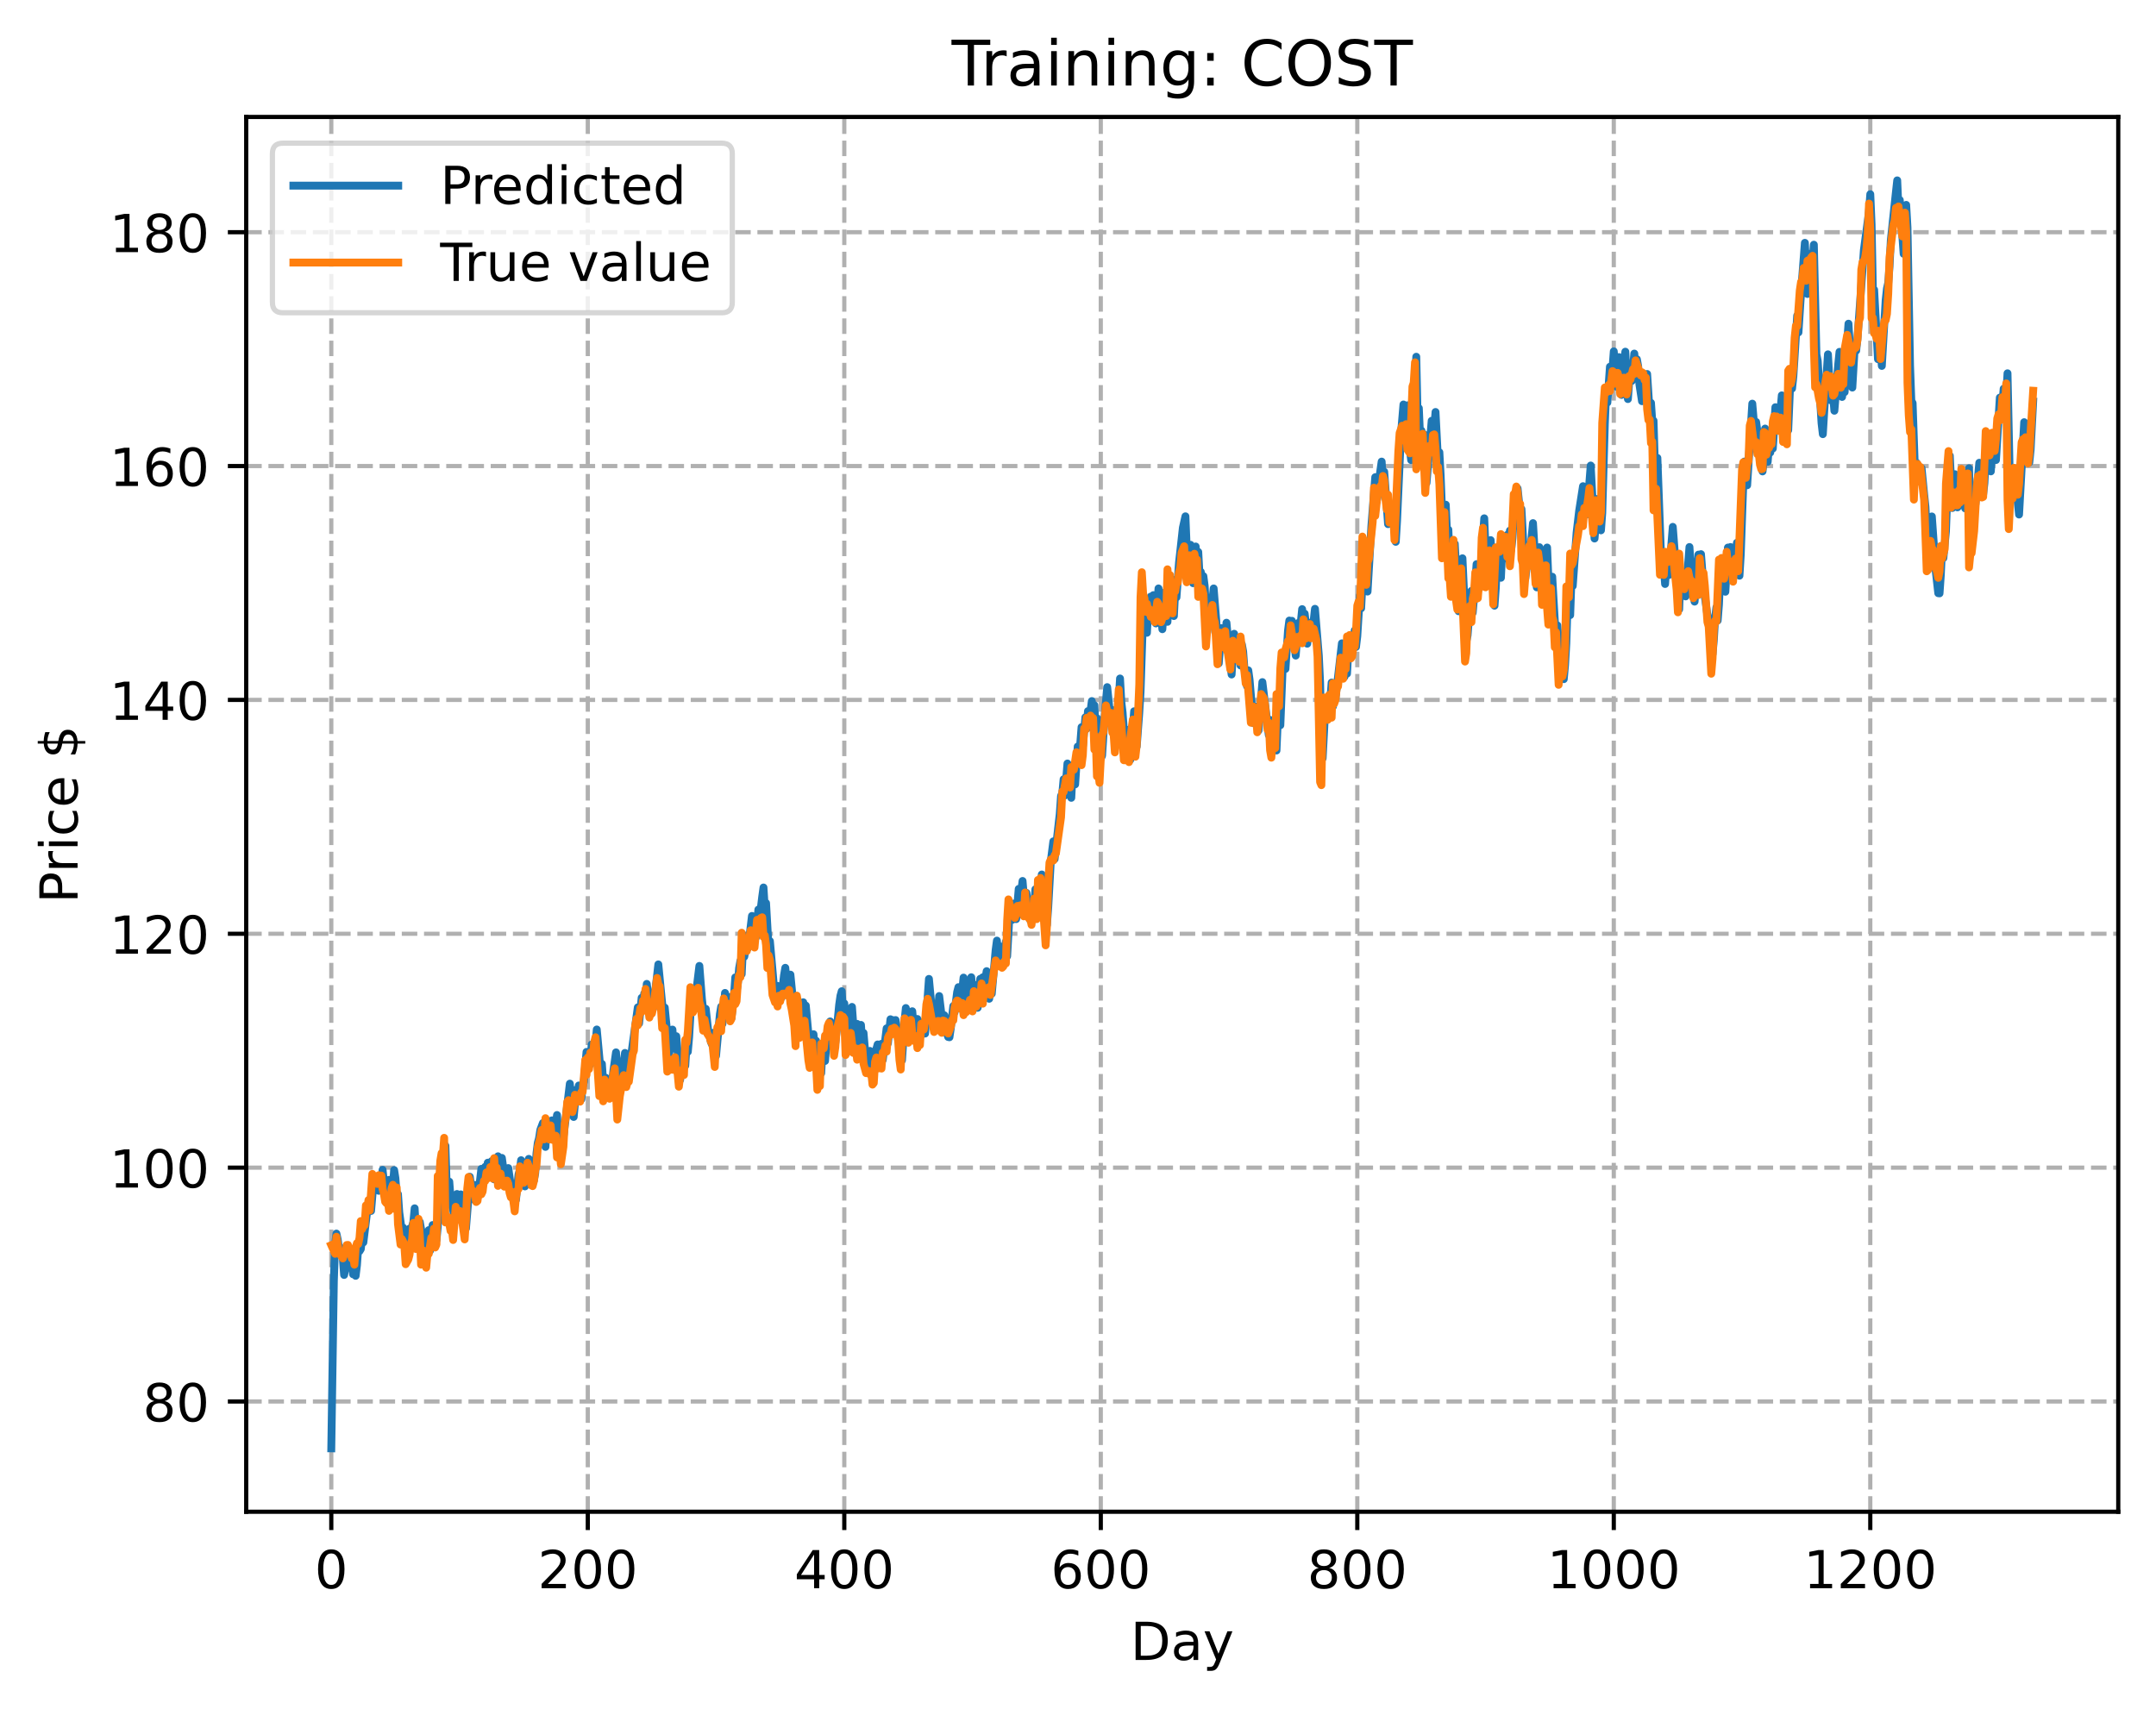<?xml version="1.0" encoding="utf-8" standalone="no"?>
<!DOCTYPE svg PUBLIC "-//W3C//DTD SVG 1.1//EN"
  "http://www.w3.org/Graphics/SVG/1.1/DTD/svg11.dtd">
<!-- Created with matplotlib (https://matplotlib.org/) -->
<svg height="325.986pt" version="1.1" viewBox="0 0 411.286 325.986" width="411.286pt" xmlns="http://www.w3.org/2000/svg" xmlns:xlink="http://www.w3.org/1999/xlink">
 <defs>
  <style type="text/css">
*{stroke-linecap:butt;stroke-linejoin:round;}
  </style>
 </defs>
 <g id="figure_1">
  <g id="patch_1">
   <path d="M 0 325.986 
L 411.286 325.986 
L 411.286 0 
L 0 0 
z
" style="fill:#ffffff;"/>
  </g>
  <g id="axes_1">
   <g id="patch_2">
    <path d="M 46.966 288.43 
L 404.086 288.43 
L 404.086 22.318 
L 46.966 22.318 
z
" style="fill:#ffffff;"/>
   </g>
   <g id="matplotlib.axis_1">
    <g id="xtick_1">
     <g id="line2d_1">
      <path clip-path="url(#pbeede59171)" d="M 63.198 288.43 
L 63.198 22.318 
" style="fill:none;stroke:#b0b0b0;stroke-dasharray:2.96,1.28;stroke-dashoffset:0;stroke-width:0.8;"/>
     </g>
     <g id="line2d_2">
      <defs>
       <path d="M 0 0 
L 0 3.5 
" id="m77cdc9c048" style="stroke:#000000;stroke-width:0.8;"/>
      </defs>
      <g>
       <use style="stroke:#000000;stroke-width:0.8;" x="63.198" xlink:href="#m77cdc9c048" y="288.43"/>
      </g>
     </g>
     <g id="text_1">
      <!-- 0 -->
      <defs>
       <path d="M 31.781 66.406 
Q 24.172 66.406 20.328 58.906 
Q 16.5 51.422 16.5 36.375 
Q 16.5 21.391 20.328 13.891 
Q 24.172 6.391 31.781 6.391 
Q 39.453 6.391 43.281 13.891 
Q 47.125 21.391 47.125 36.375 
Q 47.125 51.422 43.281 58.906 
Q 39.453 66.406 31.781 66.406 
z
M 31.781 74.219 
Q 44.047 74.219 50.516 64.516 
Q 56.984 54.828 56.984 36.375 
Q 56.984 17.969 50.516 8.266 
Q 44.047 -1.422 31.781 -1.422 
Q 19.531 -1.422 13.062 8.266 
Q 6.594 17.969 6.594 36.375 
Q 6.594 54.828 13.062 64.516 
Q 19.531 74.219 31.781 74.219 
z
" id="DejaVuSans-48"/>
      </defs>
      <g transform="translate(60.017 303.029)scale(0.1 -0.1)">
       <use xlink:href="#DejaVuSans-48"/>
      </g>
     </g>
    </g>
    <g id="xtick_2">
     <g id="line2d_3">
      <path clip-path="url(#pbeede59171)" d="M 112.129 288.43 
L 112.129 22.318 
" style="fill:none;stroke:#b0b0b0;stroke-dasharray:2.96,1.28;stroke-dashoffset:0;stroke-width:0.8;"/>
     </g>
     <g id="line2d_4">
      <g>
       <use style="stroke:#000000;stroke-width:0.8;" x="112.129" xlink:href="#m77cdc9c048" y="288.43"/>
      </g>
     </g>
     <g id="text_2">
      <!-- 200 -->
      <defs>
       <path d="M 19.188 8.297 
L 53.609 8.297 
L 53.609 0 
L 7.328 0 
L 7.328 8.297 
Q 12.938 14.109 22.625 23.891 
Q 32.328 33.688 34.812 36.531 
Q 39.547 41.844 41.422 45.531 
Q 43.312 49.219 43.312 52.781 
Q 43.312 58.594 39.234 62.25 
Q 35.156 65.922 28.609 65.922 
Q 23.969 65.922 18.812 64.312 
Q 13.672 62.703 7.812 59.422 
L 7.812 69.391 
Q 13.766 71.781 18.938 73 
Q 24.125 74.219 28.422 74.219 
Q 39.75 74.219 46.484 68.547 
Q 53.219 62.891 53.219 53.422 
Q 53.219 48.922 51.531 44.891 
Q 49.859 40.875 45.406 35.406 
Q 44.188 33.984 37.641 27.219 
Q 31.109 20.453 19.188 8.297 
z
" id="DejaVuSans-50"/>
      </defs>
      <g transform="translate(102.585 303.029)scale(0.1 -0.1)">
       <use xlink:href="#DejaVuSans-50"/>
       <use x="63.623" xlink:href="#DejaVuSans-48"/>
       <use x="127.246" xlink:href="#DejaVuSans-48"/>
      </g>
     </g>
    </g>
    <g id="xtick_3">
     <g id="line2d_5">
      <path clip-path="url(#pbeede59171)" d="M 161.06 288.43 
L 161.06 22.318 
" style="fill:none;stroke:#b0b0b0;stroke-dasharray:2.96,1.28;stroke-dashoffset:0;stroke-width:0.8;"/>
     </g>
     <g id="line2d_6">
      <g>
       <use style="stroke:#000000;stroke-width:0.8;" x="161.06" xlink:href="#m77cdc9c048" y="288.43"/>
      </g>
     </g>
     <g id="text_3">
      <!-- 400 -->
      <defs>
       <path d="M 37.797 64.312 
L 12.891 25.391 
L 37.797 25.391 
z
M 35.203 72.906 
L 47.609 72.906 
L 47.609 25.391 
L 58.016 25.391 
L 58.016 17.188 
L 47.609 17.188 
L 47.609 0 
L 37.797 0 
L 37.797 17.188 
L 4.891 17.188 
L 4.891 26.703 
z
" id="DejaVuSans-52"/>
      </defs>
      <g transform="translate(151.516 303.029)scale(0.1 -0.1)">
       <use xlink:href="#DejaVuSans-52"/>
       <use x="63.623" xlink:href="#DejaVuSans-48"/>
       <use x="127.246" xlink:href="#DejaVuSans-48"/>
      </g>
     </g>
    </g>
    <g id="xtick_4">
     <g id="line2d_7">
      <path clip-path="url(#pbeede59171)" d="M 209.99 288.43 
L 209.99 22.318 
" style="fill:none;stroke:#b0b0b0;stroke-dasharray:2.96,1.28;stroke-dashoffset:0;stroke-width:0.8;"/>
     </g>
     <g id="line2d_8">
      <g>
       <use style="stroke:#000000;stroke-width:0.8;" x="209.99" xlink:href="#m77cdc9c048" y="288.43"/>
      </g>
     </g>
     <g id="text_4">
      <!-- 600 -->
      <defs>
       <path d="M 33.016 40.375 
Q 26.375 40.375 22.484 35.828 
Q 18.609 31.297 18.609 23.391 
Q 18.609 15.531 22.484 10.953 
Q 26.375 6.391 33.016 6.391 
Q 39.656 6.391 43.531 10.953 
Q 47.406 15.531 47.406 23.391 
Q 47.406 31.297 43.531 35.828 
Q 39.656 40.375 33.016 40.375 
z
M 52.594 71.297 
L 52.594 62.312 
Q 48.875 64.062 45.094 64.984 
Q 41.312 65.922 37.594 65.922 
Q 27.828 65.922 22.672 59.328 
Q 17.531 52.734 16.797 39.406 
Q 19.672 43.656 24.016 45.922 
Q 28.375 48.188 33.594 48.188 
Q 44.578 48.188 50.953 41.516 
Q 57.328 34.859 57.328 23.391 
Q 57.328 12.156 50.688 5.359 
Q 44.047 -1.422 33.016 -1.422 
Q 20.359 -1.422 13.672 8.266 
Q 6.984 17.969 6.984 36.375 
Q 6.984 53.656 15.188 63.938 
Q 23.391 74.219 37.203 74.219 
Q 40.922 74.219 44.703 73.484 
Q 48.484 72.75 52.594 71.297 
z
" id="DejaVuSans-54"/>
      </defs>
      <g transform="translate(200.446 303.029)scale(0.1 -0.1)">
       <use xlink:href="#DejaVuSans-54"/>
       <use x="63.623" xlink:href="#DejaVuSans-48"/>
       <use x="127.246" xlink:href="#DejaVuSans-48"/>
      </g>
     </g>
    </g>
    <g id="xtick_5">
     <g id="line2d_9">
      <path clip-path="url(#pbeede59171)" d="M 258.921 288.43 
L 258.921 22.318 
" style="fill:none;stroke:#b0b0b0;stroke-dasharray:2.96,1.28;stroke-dashoffset:0;stroke-width:0.8;"/>
     </g>
     <g id="line2d_10">
      <g>
       <use style="stroke:#000000;stroke-width:0.8;" x="258.921" xlink:href="#m77cdc9c048" y="288.43"/>
      </g>
     </g>
     <g id="text_5">
      <!-- 800 -->
      <defs>
       <path d="M 31.781 34.625 
Q 24.75 34.625 20.719 30.859 
Q 16.703 27.094 16.703 20.516 
Q 16.703 13.922 20.719 10.156 
Q 24.75 6.391 31.781 6.391 
Q 38.812 6.391 42.859 10.172 
Q 46.922 13.969 46.922 20.516 
Q 46.922 27.094 42.891 30.859 
Q 38.875 34.625 31.781 34.625 
z
M 21.922 38.812 
Q 15.578 40.375 12.031 44.719 
Q 8.5 49.078 8.5 55.328 
Q 8.5 64.062 14.719 69.141 
Q 20.953 74.219 31.781 74.219 
Q 42.672 74.219 48.875 69.141 
Q 55.078 64.062 55.078 55.328 
Q 55.078 49.078 51.531 44.719 
Q 48 40.375 41.703 38.812 
Q 48.828 37.156 52.797 32.312 
Q 56.781 27.484 56.781 20.516 
Q 56.781 9.906 50.312 4.234 
Q 43.844 -1.422 31.781 -1.422 
Q 19.734 -1.422 13.25 4.234 
Q 6.781 9.906 6.781 20.516 
Q 6.781 27.484 10.781 32.312 
Q 14.797 37.156 21.922 38.812 
z
M 18.312 54.391 
Q 18.312 48.734 21.844 45.562 
Q 25.391 42.391 31.781 42.391 
Q 38.141 42.391 41.719 45.562 
Q 45.312 48.734 45.312 54.391 
Q 45.312 60.062 41.719 63.234 
Q 38.141 66.406 31.781 66.406 
Q 25.391 66.406 21.844 63.234 
Q 18.312 60.062 18.312 54.391 
z
" id="DejaVuSans-56"/>
      </defs>
      <g transform="translate(249.377 303.029)scale(0.1 -0.1)">
       <use xlink:href="#DejaVuSans-56"/>
       <use x="63.623" xlink:href="#DejaVuSans-48"/>
       <use x="127.246" xlink:href="#DejaVuSans-48"/>
      </g>
     </g>
    </g>
    <g id="xtick_6">
     <g id="line2d_11">
      <path clip-path="url(#pbeede59171)" d="M 307.851 288.43 
L 307.851 22.318 
" style="fill:none;stroke:#b0b0b0;stroke-dasharray:2.96,1.28;stroke-dashoffset:0;stroke-width:0.8;"/>
     </g>
     <g id="line2d_12">
      <g>
       <use style="stroke:#000000;stroke-width:0.8;" x="307.851" xlink:href="#m77cdc9c048" y="288.43"/>
      </g>
     </g>
     <g id="text_6">
      <!-- 1000 -->
      <defs>
       <path d="M 12.406 8.297 
L 28.516 8.297 
L 28.516 63.922 
L 10.984 60.406 
L 10.984 69.391 
L 28.422 72.906 
L 38.281 72.906 
L 38.281 8.297 
L 54.391 8.297 
L 54.391 0 
L 12.406 0 
z
" id="DejaVuSans-49"/>
      </defs>
      <g transform="translate(295.126 303.029)scale(0.1 -0.1)">
       <use xlink:href="#DejaVuSans-49"/>
       <use x="63.623" xlink:href="#DejaVuSans-48"/>
       <use x="127.246" xlink:href="#DejaVuSans-48"/>
       <use x="190.869" xlink:href="#DejaVuSans-48"/>
      </g>
     </g>
    </g>
    <g id="xtick_7">
     <g id="line2d_13">
      <path clip-path="url(#pbeede59171)" d="M 356.782 288.43 
L 356.782 22.318 
" style="fill:none;stroke:#b0b0b0;stroke-dasharray:2.96,1.28;stroke-dashoffset:0;stroke-width:0.8;"/>
     </g>
     <g id="line2d_14">
      <g>
       <use style="stroke:#000000;stroke-width:0.8;" x="356.782" xlink:href="#m77cdc9c048" y="288.43"/>
      </g>
     </g>
     <g id="text_7">
      <!-- 1200 -->
      <g transform="translate(344.057 303.029)scale(0.1 -0.1)">
       <use xlink:href="#DejaVuSans-49"/>
       <use x="63.623" xlink:href="#DejaVuSans-50"/>
       <use x="127.246" xlink:href="#DejaVuSans-48"/>
       <use x="190.869" xlink:href="#DejaVuSans-48"/>
      </g>
     </g>
    </g>
    <g id="text_8">
     <!-- Day -->
     <defs>
      <path d="M 19.672 64.797 
L 19.672 8.109 
L 31.594 8.109 
Q 46.688 8.109 53.688 14.938 
Q 60.688 21.781 60.688 36.531 
Q 60.688 51.172 53.688 57.984 
Q 46.688 64.797 31.594 64.797 
z
M 9.812 72.906 
L 30.078 72.906 
Q 51.266 72.906 61.172 64.094 
Q 71.094 55.281 71.094 36.531 
Q 71.094 17.672 61.125 8.828 
Q 51.172 0 30.078 0 
L 9.812 0 
z
" id="DejaVuSans-68"/>
      <path d="M 34.281 27.484 
Q 23.391 27.484 19.188 25 
Q 14.984 22.516 14.984 16.5 
Q 14.984 11.719 18.141 8.906 
Q 21.297 6.109 26.703 6.109 
Q 34.188 6.109 38.703 11.406 
Q 43.219 16.703 43.219 25.484 
L 43.219 27.484 
z
M 52.203 31.203 
L 52.203 0 
L 43.219 0 
L 43.219 8.297 
Q 40.141 3.328 35.547 0.953 
Q 30.953 -1.422 24.312 -1.422 
Q 15.922 -1.422 10.953 3.297 
Q 6 8.016 6 15.922 
Q 6 25.141 12.172 29.828 
Q 18.359 34.516 30.609 34.516 
L 43.219 34.516 
L 43.219 35.406 
Q 43.219 41.609 39.141 45 
Q 35.062 48.391 27.688 48.391 
Q 23 48.391 18.547 47.266 
Q 14.109 46.141 10.016 43.891 
L 10.016 52.203 
Q 14.938 54.109 19.578 55.047 
Q 24.219 56 28.609 56 
Q 40.484 56 46.344 49.844 
Q 52.203 43.703 52.203 31.203 
z
" id="DejaVuSans-97"/>
      <path d="M 32.172 -5.078 
Q 28.375 -14.844 24.75 -17.812 
Q 21.141 -20.797 15.094 -20.797 
L 7.906 -20.797 
L 7.906 -13.281 
L 13.188 -13.281 
Q 16.891 -13.281 18.938 -11.516 
Q 21 -9.766 23.484 -3.219 
L 25.094 0.875 
L 2.984 54.688 
L 12.5 54.688 
L 29.594 11.922 
L 46.688 54.688 
L 56.203 54.688 
z
" id="DejaVuSans-121"/>
     </defs>
     <g transform="translate(215.652 316.707)scale(0.1 -0.1)">
      <use xlink:href="#DejaVuSans-68"/>
      <use x="77.002" xlink:href="#DejaVuSans-97"/>
      <use x="138.281" xlink:href="#DejaVuSans-121"/>
     </g>
    </g>
   </g>
   <g id="matplotlib.axis_2">
    <g id="ytick_1">
     <g id="line2d_15">
      <path clip-path="url(#pbeede59171)" d="M 46.966 267.395 
L 404.086 267.395 
" style="fill:none;stroke:#b0b0b0;stroke-dasharray:2.96,1.28;stroke-dashoffset:0;stroke-width:0.8;"/>
     </g>
     <g id="line2d_16">
      <defs>
       <path d="M 0 0 
L -3.5 0 
" id="m7c8ddbc827" style="stroke:#000000;stroke-width:0.8;"/>
      </defs>
      <g>
       <use style="stroke:#000000;stroke-width:0.8;" x="46.966" xlink:href="#m7c8ddbc827" y="267.395"/>
      </g>
     </g>
     <g id="text_9">
      <!-- 80 -->
      <g transform="translate(27.241 271.195)scale(0.1 -0.1)">
       <use xlink:href="#DejaVuSans-56"/>
       <use x="63.623" xlink:href="#DejaVuSans-48"/>
      </g>
     </g>
    </g>
    <g id="ytick_2">
     <g id="line2d_17">
      <path clip-path="url(#pbeede59171)" d="M 46.966 222.777 
L 404.086 222.777 
" style="fill:none;stroke:#b0b0b0;stroke-dasharray:2.96,1.28;stroke-dashoffset:0;stroke-width:0.8;"/>
     </g>
     <g id="line2d_18">
      <g>
       <use style="stroke:#000000;stroke-width:0.8;" x="46.966" xlink:href="#m7c8ddbc827" y="222.777"/>
      </g>
     </g>
     <g id="text_10">
      <!-- 100 -->
      <g transform="translate(20.878 226.576)scale(0.1 -0.1)">
       <use xlink:href="#DejaVuSans-49"/>
       <use x="63.623" xlink:href="#DejaVuSans-48"/>
       <use x="127.246" xlink:href="#DejaVuSans-48"/>
      </g>
     </g>
    </g>
    <g id="ytick_3">
     <g id="line2d_19">
      <path clip-path="url(#pbeede59171)" d="M 46.966 178.158 
L 404.086 178.158 
" style="fill:none;stroke:#b0b0b0;stroke-dasharray:2.96,1.28;stroke-dashoffset:0;stroke-width:0.8;"/>
     </g>
     <g id="line2d_20">
      <g>
       <use style="stroke:#000000;stroke-width:0.8;" x="46.966" xlink:href="#m7c8ddbc827" y="178.158"/>
      </g>
     </g>
     <g id="text_11">
      <!-- 120 -->
      <g transform="translate(20.878 181.958)scale(0.1 -0.1)">
       <use xlink:href="#DejaVuSans-49"/>
       <use x="63.623" xlink:href="#DejaVuSans-50"/>
       <use x="127.246" xlink:href="#DejaVuSans-48"/>
      </g>
     </g>
    </g>
    <g id="ytick_4">
     <g id="line2d_21">
      <path clip-path="url(#pbeede59171)" d="M 46.966 133.54 
L 404.086 133.54 
" style="fill:none;stroke:#b0b0b0;stroke-dasharray:2.96,1.28;stroke-dashoffset:0;stroke-width:0.8;"/>
     </g>
     <g id="line2d_22">
      <g>
       <use style="stroke:#000000;stroke-width:0.8;" x="46.966" xlink:href="#m7c8ddbc827" y="133.54"/>
      </g>
     </g>
     <g id="text_12">
      <!-- 140 -->
      <g transform="translate(20.878 137.339)scale(0.1 -0.1)">
       <use xlink:href="#DejaVuSans-49"/>
       <use x="63.623" xlink:href="#DejaVuSans-52"/>
       <use x="127.246" xlink:href="#DejaVuSans-48"/>
      </g>
     </g>
    </g>
    <g id="ytick_5">
     <g id="line2d_23">
      <path clip-path="url(#pbeede59171)" d="M 46.966 88.921 
L 404.086 88.921 
" style="fill:none;stroke:#b0b0b0;stroke-dasharray:2.96,1.28;stroke-dashoffset:0;stroke-width:0.8;"/>
     </g>
     <g id="line2d_24">
      <g>
       <use style="stroke:#000000;stroke-width:0.8;" x="46.966" xlink:href="#m7c8ddbc827" y="88.921"/>
      </g>
     </g>
     <g id="text_13">
      <!-- 160 -->
      <g transform="translate(20.878 92.72)scale(0.1 -0.1)">
       <use xlink:href="#DejaVuSans-49"/>
       <use x="63.623" xlink:href="#DejaVuSans-54"/>
       <use x="127.246" xlink:href="#DejaVuSans-48"/>
      </g>
     </g>
    </g>
    <g id="ytick_6">
     <g id="line2d_25">
      <path clip-path="url(#pbeede59171)" d="M 46.966 44.303 
L 404.086 44.303 
" style="fill:none;stroke:#b0b0b0;stroke-dasharray:2.96,1.28;stroke-dashoffset:0;stroke-width:0.8;"/>
     </g>
     <g id="line2d_26">
      <g>
       <use style="stroke:#000000;stroke-width:0.8;" x="46.966" xlink:href="#m7c8ddbc827" y="44.303"/>
      </g>
     </g>
     <g id="text_14">
      <!-- 180 -->
      <g transform="translate(20.878 48.102)scale(0.1 -0.1)">
       <use xlink:href="#DejaVuSans-49"/>
       <use x="63.623" xlink:href="#DejaVuSans-56"/>
       <use x="127.246" xlink:href="#DejaVuSans-48"/>
      </g>
     </g>
    </g>
    <g id="text_15">
     <!-- Price $ -->
     <defs>
      <path d="M 19.672 64.797 
L 19.672 37.406 
L 32.078 37.406 
Q 38.969 37.406 42.719 40.969 
Q 46.484 44.531 46.484 51.125 
Q 46.484 57.672 42.719 61.234 
Q 38.969 64.797 32.078 64.797 
z
M 9.812 72.906 
L 32.078 72.906 
Q 44.344 72.906 50.609 67.359 
Q 56.891 61.812 56.891 51.125 
Q 56.891 40.328 50.609 34.812 
Q 44.344 29.297 32.078 29.297 
L 19.672 29.297 
L 19.672 0 
L 9.812 0 
z
" id="DejaVuSans-80"/>
      <path d="M 41.109 46.297 
Q 39.594 47.172 37.812 47.578 
Q 36.031 48 33.891 48 
Q 26.266 48 22.188 43.047 
Q 18.109 38.094 18.109 28.812 
L 18.109 0 
L 9.078 0 
L 9.078 54.688 
L 18.109 54.688 
L 18.109 46.188 
Q 20.953 51.172 25.484 53.578 
Q 30.031 56 36.531 56 
Q 37.453 56 38.578 55.875 
Q 39.703 55.766 41.062 55.516 
z
" id="DejaVuSans-114"/>
      <path d="M 9.422 54.688 
L 18.406 54.688 
L 18.406 0 
L 9.422 0 
z
M 9.422 75.984 
L 18.406 75.984 
L 18.406 64.594 
L 9.422 64.594 
z
" id="DejaVuSans-105"/>
      <path d="M 48.781 52.594 
L 48.781 44.188 
Q 44.969 46.297 41.141 47.344 
Q 37.312 48.391 33.406 48.391 
Q 24.656 48.391 19.812 42.844 
Q 14.984 37.312 14.984 27.297 
Q 14.984 17.281 19.812 11.734 
Q 24.656 6.203 33.406 6.203 
Q 37.312 6.203 41.141 7.25 
Q 44.969 8.297 48.781 10.406 
L 48.781 2.094 
Q 45.016 0.344 40.984 -0.531 
Q 36.969 -1.422 32.422 -1.422 
Q 20.062 -1.422 12.781 6.344 
Q 5.516 14.109 5.516 27.297 
Q 5.516 40.672 12.859 48.328 
Q 20.219 56 33.016 56 
Q 37.156 56 41.109 55.141 
Q 45.062 54.297 48.781 52.594 
z
" id="DejaVuSans-99"/>
      <path d="M 56.203 29.594 
L 56.203 25.203 
L 14.891 25.203 
Q 15.484 15.922 20.484 11.062 
Q 25.484 6.203 34.422 6.203 
Q 39.594 6.203 44.453 7.469 
Q 49.312 8.734 54.109 11.281 
L 54.109 2.781 
Q 49.266 0.734 44.188 -0.344 
Q 39.109 -1.422 33.891 -1.422 
Q 20.797 -1.422 13.156 6.188 
Q 5.516 13.812 5.516 26.812 
Q 5.516 40.234 12.766 48.109 
Q 20.016 56 32.328 56 
Q 43.359 56 49.781 48.891 
Q 56.203 41.797 56.203 29.594 
z
M 47.219 32.234 
Q 47.125 39.594 43.094 43.984 
Q 39.062 48.391 32.422 48.391 
Q 24.906 48.391 20.391 44.141 
Q 15.875 39.891 15.188 32.172 
z
" id="DejaVuSans-101"/>
      <path id="DejaVuSans-32"/>
      <path d="M 33.797 -14.703 
L 28.906 -14.703 
L 28.859 0 
Q 23.734 0.094 18.609 1.188 
Q 13.484 2.297 8.297 4.5 
L 8.297 13.281 
Q 13.281 10.156 18.375 8.562 
Q 23.484 6.984 28.906 6.938 
L 28.906 29.203 
Q 18.109 30.953 13.203 35.156 
Q 8.297 39.359 8.297 46.688 
Q 8.297 54.641 13.625 59.219 
Q 18.953 63.812 28.906 64.5 
L 28.906 75.984 
L 33.797 75.984 
L 33.797 64.656 
Q 38.328 64.453 42.578 63.688 
Q 46.828 62.938 50.875 61.625 
L 50.875 53.078 
Q 46.828 55.125 42.547 56.25 
Q 38.281 57.375 33.797 57.562 
L 33.797 36.719 
Q 44.875 35.016 50.094 30.609 
Q 55.328 26.219 55.328 18.609 
Q 55.328 10.359 49.781 5.594 
Q 44.234 0.828 33.797 0.094 
z
M 28.906 37.594 
L 28.906 57.625 
Q 23.25 56.984 20.266 54.391 
Q 17.281 51.812 17.281 47.516 
Q 17.281 43.312 20.031 40.969 
Q 22.797 38.625 28.906 37.594 
z
M 33.797 28.219 
L 33.797 7.078 
Q 39.984 7.906 43.141 10.594 
Q 46.297 13.281 46.297 17.672 
Q 46.297 21.969 43.281 24.5 
Q 40.281 27.047 33.797 28.219 
z
" id="DejaVuSans-36"/>
     </defs>
     <g transform="translate(14.798 172.342)rotate(-90)scale(0.1 -0.1)">
      <use xlink:href="#DejaVuSans-80"/>
      <use x="58.553" xlink:href="#DejaVuSans-114"/>
      <use x="99.666" xlink:href="#DejaVuSans-105"/>
      <use x="127.449" xlink:href="#DejaVuSans-99"/>
      <use x="182.43" xlink:href="#DejaVuSans-101"/>
      <use x="243.953" xlink:href="#DejaVuSans-32"/>
      <use x="275.74" xlink:href="#DejaVuSans-36"/>
     </g>
    </g>
   </g>
   <g id="line2d_27">
    <path clip-path="url(#pbeede59171)" d="M 63.198 276.334 
L 63.688 244.319 
L 63.932 237.342 
L 64.177 235.357 
L 64.422 236.474 
L 64.666 238.21 
L 64.911 239.057 
L 65.156 238.155 
L 65.4 240.062 
L 65.645 243.256 
L 66.379 239.384 
L 66.623 238.923 
L 66.868 240.509 
L 67.113 240.754 
L 67.357 243.13 
L 67.602 241.88 
L 67.847 243.42 
L 68.091 241.417 
L 68.336 238.038 
L 68.581 238.715 
L 68.825 238.32 
L 69.07 236.201 
L 69.315 237.052 
L 70.049 231.093 
L 70.293 231.225 
L 70.538 228.926 
L 70.783 231.042 
L 71.272 225.381 
L 71.517 226.966 
L 71.761 225.128 
L 72.251 227.195 
L 72.495 225.031 
L 72.74 226.142 
L 72.984 223.198 
L 73.474 227.646 
L 73.718 226.778 
L 73.963 226.828 
L 74.208 225.111 
L 74.452 227.472 
L 74.697 227.38 
L 74.942 226.447 
L 75.186 223.243 
L 75.431 224.798 
L 75.676 227.942 
L 75.92 227.837 
L 76.165 231.309 
L 76.654 234.865 
L 76.899 234.23 
L 77.388 237.122 
L 77.633 238.775 
L 77.878 235.703 
L 78.122 234.424 
L 78.367 238.202 
L 78.611 234.057 
L 78.856 233.111 
L 79.101 230.539 
L 79.345 235.02 
L 79.59 237.004 
L 80.079 233.13 
L 80.324 234.538 
L 80.569 237.881 
L 80.813 237.598 
L 81.058 235.434 
L 81.547 238.692 
L 81.792 234.699 
L 82.037 238.624 
L 82.281 235.446 
L 82.526 233.729 
L 82.771 236.458 
L 83.015 233.859 
L 83.26 236.603 
L 83.505 234.086 
L 83.749 227.916 
L 83.994 231.119 
L 84.483 223.875 
L 84.728 222.054 
L 84.972 218.607 
L 85.217 226.579 
L 85.462 225.541 
L 85.706 225.452 
L 85.951 228.592 
L 86.196 230.08 
L 86.44 230.732 
L 86.685 232.825 
L 86.93 230.984 
L 87.174 227.804 
L 87.419 230.562 
L 87.664 230.209 
L 87.908 227.882 
L 88.398 233.102 
L 88.642 232.924 
L 88.887 234.384 
L 89.376 228.384 
L 89.621 224.517 
L 90.11 228.071 
L 90.355 228.834 
L 90.599 226.074 
L 90.844 227.786 
L 91.089 228.447 
L 91.333 227.292 
L 91.823 223.014 
L 92.067 225.966 
L 92.557 222.618 
L 92.801 224.249 
L 93.046 221.837 
L 93.291 223.935 
L 93.78 221.547 
L 94.025 223.863 
L 94.269 225.008 
L 94.514 221.42 
L 94.759 223.069 
L 95.003 220.613 
L 95.248 223.786 
L 95.737 220.922 
L 96.471 226.179 
L 96.96 222.865 
L 97.45 226.255 
L 97.694 228.272 
L 97.939 226.416 
L 98.184 227.227 
L 98.428 228.934 
L 98.918 224.071 
L 99.162 223.267 
L 99.407 221.36 
L 100.141 226.358 
L 100.63 224.324 
L 100.875 221.104 
L 101.12 222.834 
L 101.364 223.355 
L 101.854 225.21 
L 102.098 223.822 
L 102.343 220.017 
L 102.587 218.063 
L 102.832 217.16 
L 103.077 215.567 
L 103.566 214.266 
L 104.055 218.823 
L 104.3 213.928 
L 104.545 215.966 
L 104.789 214.413 
L 105.034 216.567 
L 105.279 213.759 
L 105.768 216.668 
L 106.257 212.736 
L 106.502 216.35 
L 106.747 214.827 
L 107.236 219.027 
L 108.704 206.754 
L 109.193 212.063 
L 109.438 213.11 
L 109.927 207.911 
L 110.172 209.41 
L 110.416 207.107 
L 110.906 209.725 
L 111.15 207.294 
L 111.395 206.352 
L 111.884 200.693 
L 112.129 203.773 
L 112.374 201.365 
L 112.618 203.083 
L 112.863 199.277 
L 113.108 201.721 
L 113.352 202.085 
L 113.842 196.421 
L 114.575 204.356 
L 114.82 202.978 
L 115.065 206.517 
L 115.309 207.369 
L 115.554 205.626 
L 115.799 205.961 
L 116.043 207.139 
L 116.288 207.146 
L 116.533 208.67 
L 117.022 204.216 
L 117.511 200.784 
L 118.001 208.29 
L 118.245 206.985 
L 118.49 206.412 
L 119.224 200.891 
L 119.469 204.611 
L 119.713 206.326 
L 121.67 192.193 
L 121.915 195.258 
L 122.404 190.373 
L 122.649 192.48 
L 122.894 189.569 
L 123.138 191.445 
L 123.383 187.723 
L 124.117 193.551 
L 124.362 191.046 
L 124.606 192.357 
L 125.34 186.179 
L 125.585 184.004 
L 126.563 193.967 
L 126.808 192.234 
L 127.297 197.246 
L 127.542 201.864 
L 127.787 200.1 
L 128.031 199.448 
L 128.276 196.437 
L 128.521 200.028 
L 128.765 198.233 
L 129.01 197.701 
L 129.499 203.444 
L 129.744 206.041 
L 130.233 201.843 
L 130.478 200.628 
L 130.723 203.346 
L 130.967 199.529 
L 131.212 200.674 
L 131.457 197.92 
L 131.946 189.462 
L 132.435 192.558 
L 132.924 188.283 
L 133.414 184.29 
L 133.903 190.619 
L 134.392 195.027 
L 134.637 192.477 
L 135.126 196.947 
L 135.371 197.646 
L 135.616 198.81 
L 135.86 199.343 
L 136.105 197.053 
L 136.594 201.465 
L 137.328 193.503 
L 137.573 192.067 
L 137.818 195.35 
L 138.307 189.445 
L 138.796 193.474 
L 139.041 190.235 
L 139.53 194.272 
L 140.019 189.947 
L 140.264 186.48 
L 140.509 189.149 
L 140.753 187.686 
L 140.998 184.708 
L 141.243 183.318 
L 141.487 185.862 
L 141.732 180.774 
L 141.977 182.54 
L 142.221 181.332 
L 142.466 178.518 
L 142.711 180.866 
L 143.445 174.756 
L 143.689 177.996 
L 143.934 176.188 
L 144.178 178.89 
L 144.668 173.539 
L 144.912 175.113 
L 145.402 171.094 
L 145.646 169.329 
L 145.891 173.289 
L 146.136 172.302 
L 146.625 180.889 
L 146.87 179.549 
L 147.359 185.087 
L 147.604 187.889 
L 147.848 188.833 
L 148.093 190.506 
L 148.338 188.108 
L 148.582 189.994 
L 148.827 188.407 
L 149.072 190.367 
L 149.561 186.089 
L 149.806 184.653 
L 150.295 189.553 
L 150.784 185.956 
L 151.273 190.941 
L 151.763 194.784 
L 152.007 196.93 
L 152.252 191.762 
L 152.497 192.831 
L 152.741 195.16 
L 152.986 192.141 
L 153.231 191.225 
L 153.475 193.665 
L 153.72 191.858 
L 154.454 199.89 
L 154.699 202.243 
L 155.188 197.319 
L 155.433 200.276 
L 155.677 198.571 
L 156.166 204.323 
L 156.411 202.376 
L 156.656 204.756 
L 156.9 200.004 
L 157.39 202.425 
L 157.634 199.409 
L 157.879 199.749 
L 158.368 194.881 
L 158.858 197.987 
L 159.102 196.348 
L 159.347 198.99 
L 159.592 196.793 
L 160.081 191.7 
L 160.326 189.996 
L 160.57 189.115 
L 160.815 193.268 
L 161.06 191.45 
L 161.549 198.88 
L 161.794 197.422 
L 162.283 193.387 
L 162.527 192.113 
L 163.017 198.771 
L 163.506 195.352 
L 163.751 198.89 
L 163.995 198.21 
L 164.24 195.546 
L 164.485 199.063 
L 164.729 197.07 
L 165.219 202.716 
L 165.463 203.64 
L 165.953 200.511 
L 166.197 202.313 
L 166.442 200.865 
L 166.687 204.213 
L 166.931 202.731 
L 167.176 200.146 
L 167.421 199.273 
L 167.665 201.929 
L 168.154 199.16 
L 168.399 202.224 
L 169.133 196.202 
L 169.378 199.066 
L 169.867 194.468 
L 170.112 197.044 
L 170.356 194.626 
L 170.601 196.816 
L 170.846 194.62 
L 172.069 202.298 
L 172.558 194.749 
L 172.803 192.328 
L 173.048 194.706 
L 173.292 195.882 
L 173.537 197.804 
L 174.026 192.938 
L 174.515 198.289 
L 175.005 194.417 
L 175.249 197.292 
L 175.494 195.747 
L 175.739 197.461 
L 175.983 195.055 
L 176.473 197.196 
L 177.207 186.77 
L 177.696 191.995 
L 178.185 195.829 
L 178.43 196.314 
L 178.675 194.005 
L 178.919 192.857 
L 179.164 190.038 
L 179.898 196.074 
L 180.142 193.703 
L 180.632 197.136 
L 180.876 197.854 
L 181.121 197.902 
L 181.366 196.242 
L 181.855 191.95 
L 182.1 193.126 
L 182.589 189.276 
L 182.834 188.344 
L 183.323 191.308 
L 183.812 186.522 
L 184.057 190.27 
L 184.302 189.038 
L 184.546 191.865 
L 185.036 187.93 
L 185.28 186.452 
L 185.77 192.301 
L 186.014 187.929 
L 186.503 192.281 
L 186.993 186.759 
L 187.237 189.098 
L 187.482 186.459 
L 187.727 189.619 
L 187.971 186.785 
L 188.216 185.291 
L 188.705 190.559 
L 188.95 188.106 
L 189.195 189.599 
L 189.929 181.286 
L 190.173 179.464 
L 190.418 182.412 
L 190.663 180.518 
L 190.907 182.601 
L 191.152 181.127 
L 191.397 183.205 
L 191.886 179.666 
L 192.13 182.437 
L 192.62 173.651 
L 193.109 175.501 
L 193.354 172.405 
L 193.843 175.366 
L 194.332 169.596 
L 194.577 171.857 
L 195.066 168.084 
L 195.556 173.797 
L 195.8 170.348 
L 196.534 175.569 
L 196.779 173.788 
L 197.024 175.276 
L 197.268 173.254 
L 197.513 169.67 
L 198.002 173.642 
L 198.247 168.531 
L 198.491 170.147 
L 198.736 166.846 
L 199.225 171.363 
L 199.715 176.465 
L 199.959 173.161 
L 200.449 164.357 
L 200.938 160.524 
L 201.183 163.9 
L 202.161 155.314 
L 202.406 151.849 
L 202.651 151.347 
L 202.895 148.681 
L 203.14 151.776 
L 203.629 145.673 
L 204.118 150.88 
L 204.363 152.221 
L 204.608 147.396 
L 205.097 149.66 
L 205.586 142.43 
L 205.831 145.007 
L 206.32 138.736 
L 206.565 142.312 
L 207.054 136.848 
L 207.299 139.018 
L 207.544 135.673 
L 207.788 137.641 
L 208.278 133.758 
L 208.522 136.561 
L 208.767 134.549 
L 209.012 139.294 
L 209.256 137.019 
L 209.501 141.953 
L 209.746 141.352 
L 209.99 144.708 
L 210.235 144.192 
L 210.724 136.683 
L 211.213 131.098 
L 211.947 138.113 
L 212.192 135.459 
L 212.926 142.035 
L 213.66 129.451 
L 213.905 133.923 
L 214.149 135.92 
L 214.639 142.691 
L 215.128 139.264 
L 215.617 144.959 
L 216.351 135.704 
L 216.84 142.44 
L 217.33 135.978 
L 217.574 132.012 
L 218.064 117.13 
L 218.553 119.928 
L 218.798 120.731 
L 219.042 115.894 
L 219.287 117.119 
L 219.532 113.823 
L 219.776 115.966 
L 220.021 113.551 
L 220.51 118.945 
L 221 112.27 
L 221.489 117.26 
L 221.734 120.047 
L 222.223 113 
L 222.712 118.642 
L 222.957 112.701 
L 223.201 114.755 
L 223.446 110.487 
L 223.691 113.255 
L 223.935 117.535 
L 224.18 112.73 
L 224.425 113.98 
L 224.914 107.343 
L 225.648 100.682 
L 226.137 98.51 
L 226.627 110.655 
L 227.116 103.946 
L 227.605 111.275 
L 227.85 108.813 
L 228.094 104.271 
L 228.339 106.924 
L 228.584 105.307 
L 228.828 109.788 
L 229.073 109.111 
L 229.318 110.832 
L 229.562 109.924 
L 229.807 111.798 
L 230.296 120.611 
L 230.786 115.916 
L 231.03 115.932 
L 231.275 114.662 
L 231.52 112.271 
L 232.009 118.295 
L 232.498 126.556 
L 232.988 119.848 
L 233.232 121.971 
L 233.477 120.517 
L 233.722 122.506 
L 233.966 118.811 
L 234.7 126.832 
L 234.945 128.691 
L 235.434 120.92 
L 235.923 125.571 
L 236.168 123.504 
L 236.657 126.97 
L 236.902 122.937 
L 237.147 124.302 
L 237.391 127.587 
L 237.636 128.836 
L 237.881 130.9 
L 238.125 127.896 
L 238.37 129.653 
L 238.859 135.499 
L 239.104 137.971 
L 239.349 134.735 
L 239.593 135.437 
L 240.082 139.372 
L 240.816 130.14 
L 242.04 140.246 
L 242.284 137.355 
L 242.774 142.252 
L 243.018 139.938 
L 243.263 140.757 
L 243.508 143.193 
L 243.752 137.466 
L 243.997 137.455 
L 244.242 138.372 
L 244.731 126.188 
L 244.976 126.424 
L 245.22 127.627 
L 245.709 120.289 
L 245.954 118.4 
L 246.199 120.665 
L 246.443 118.446 
L 247.177 125.083 
L 247.667 118.858 
L 247.911 121.019 
L 248.401 116.215 
L 248.645 120.407 
L 248.89 117.085 
L 249.135 119.299 
L 249.379 122.814 
L 249.624 119.631 
L 249.869 120.846 
L 250.113 118.756 
L 250.358 120.555 
L 250.847 116.159 
L 251.581 125.089 
L 251.826 130.21 
L 252.07 141.016 
L 252.315 144.674 
L 252.804 135.252 
L 253.049 136.316 
L 253.294 133.905 
L 253.538 136.671 
L 254.028 130.234 
L 254.272 134.807 
L 254.517 131.133 
L 254.762 133.303 
L 255.496 126.97 
L 255.985 122.742 
L 256.474 129.122 
L 256.719 126.329 
L 256.964 128.531 
L 257.208 124.124 
L 257.453 124.927 
L 257.697 121.549 
L 257.942 124.276 
L 258.431 120.268 
L 258.676 123.433 
L 258.921 121.377 
L 259.41 113.615 
L 259.655 116.061 
L 260.144 106.623 
L 260.389 107.547 
L 260.878 112.863 
L 261.612 100.333 
L 262.346 91.045 
L 262.591 95.772 
L 262.835 94.539 
L 263.08 91.502 
L 263.569 88.067 
L 263.814 91.8 
L 264.058 89.994 
L 264.792 100.003 
L 265.037 96.602 
L 265.282 99.141 
L 265.526 96.717 
L 265.771 97.803 
L 266.016 99.847 
L 266.26 103.376 
L 266.505 99.385 
L 267.239 83.012 
L 267.728 77.175 
L 267.973 81.441 
L 268.218 80.292 
L 268.462 77.335 
L 268.952 85.749 
L 269.196 87.786 
L 270.175 68.064 
L 270.419 79.318 
L 270.664 77.879 
L 270.909 83.536 
L 271.153 82.158 
L 271.398 85.323 
L 271.643 82.868 
L 271.887 86.576 
L 272.132 92.141 
L 273.111 80.283 
L 273.355 84.775 
L 273.845 78.605 
L 274.334 88.156 
L 274.579 86.286 
L 274.823 90.72 
L 275.313 103.299 
L 275.802 96.293 
L 276.046 101.895 
L 276.291 101.042 
L 276.536 106.561 
L 276.78 106.105 
L 277.025 110.548 
L 277.27 109.054 
L 277.514 103.754 
L 278.248 116.62 
L 278.982 106.516 
L 279.716 122.406 
L 279.961 121.223 
L 280.45 115.069 
L 280.695 112.742 
L 280.94 116.906 
L 281.429 111.203 
L 281.673 107.637 
L 281.918 112.626 
L 282.163 112.272 
L 283.141 98.89 
L 283.631 110.641 
L 284.365 103.053 
L 285.099 115.563 
L 285.343 112.188 
L 285.588 106.553 
L 285.833 107.636 
L 286.077 109.69 
L 286.322 110.239 
L 286.567 104.954 
L 286.811 104.977 
L 287.301 106.534 
L 287.545 102.043 
L 287.79 103.821 
L 288.034 101.234 
L 288.279 104.883 
L 288.524 102.721 
L 289.013 94.116 
L 289.258 95.816 
L 289.502 93.197 
L 289.747 95.568 
L 289.992 99.738 
L 290.236 97.129 
L 290.97 110.39 
L 291.215 108.46 
L 291.46 104.931 
L 291.704 107.39 
L 292.438 99.807 
L 293.172 112.069 
L 293.661 104.397 
L 294.151 110.2 
L 294.395 114.659 
L 295.129 104.464 
L 295.619 116.322 
L 296.108 110.033 
L 296.842 122.578 
L 297.087 119.316 
L 297.331 122.608 
L 297.576 127.693 
L 297.821 125.427 
L 298.065 127.084 
L 298.31 129.579 
L 298.555 126.859 
L 298.799 122.713 
L 299.044 114.707 
L 299.533 117.359 
L 299.778 110.414 
L 300.022 111.804 
L 300.756 101.64 
L 301.246 97.444 
L 301.98 92.761 
L 302.224 97.149 
L 302.469 95.134 
L 302.714 98.153 
L 303.448 88.82 
L 304.182 102.748 
L 304.426 99.862 
L 304.671 95.206 
L 304.916 96.539 
L 305.405 101.184 
L 305.649 97.874 
L 306.139 80.939 
L 306.383 75.115 
L 306.628 76.811 
L 307.117 69.971 
L 307.362 73.486 
L 307.851 67.036 
L 308.341 73.767 
L 308.83 68.135 
L 309.075 71.019 
L 309.319 75.345 
L 309.564 72.8 
L 309.809 68.927 
L 310.053 67.101 
L 310.543 76.138 
L 311.032 69.575 
L 311.277 72.684 
L 311.766 67.46 
L 312.01 70.776 
L 312.255 68.531 
L 312.5 69.868 
L 312.744 73.366 
L 313.234 76.548 
L 313.478 72.785 
L 313.723 73.134 
L 313.968 74.945 
L 314.212 71.353 
L 314.702 78.773 
L 314.946 76.865 
L 315.191 80.357 
L 315.436 80.264 
L 315.68 88.37 
L 316.17 87.371 
L 316.904 107.202 
L 317.148 105.256 
L 317.637 111.423 
L 317.882 107.847 
L 318.371 109.707 
L 319.105 100.523 
L 320.329 116.256 
L 320.573 109.525 
L 320.818 109.703 
L 321.307 113.439 
L 321.552 113.788 
L 322.286 104.366 
L 322.775 111.805 
L 323.265 114.786 
L 323.998 105.821 
L 324.243 109.485 
L 324.488 105.729 
L 324.977 112.061 
L 325.711 117.331 
L 326.2 119.571 
L 326.69 124.797 
L 326.934 122.087 
L 327.179 117.946 
L 327.424 115.877 
L 327.668 118.405 
L 327.913 115.324 
L 328.158 109.701 
L 328.402 111.241 
L 328.647 108.089 
L 329.136 112.902 
L 329.625 104.472 
L 329.87 106.844 
L 330.115 104.367 
L 330.359 106.942 
L 330.604 105.304 
L 330.849 108.07 
L 331.338 103.557 
L 331.827 109.842 
L 332.072 105.768 
L 332.561 91.967 
L 332.806 88.047 
L 333.051 89.421 
L 333.295 92.587 
L 334.274 77.013 
L 334.519 79.886 
L 334.763 84.851 
L 335.008 80.508 
L 335.497 84.193 
L 335.742 82.501 
L 336.231 89.944 
L 336.476 87.681 
L 336.72 81.768 
L 336.965 84.185 
L 337.21 88.117 
L 337.454 85.075 
L 337.699 86.351 
L 337.944 83.788 
L 338.188 85.581 
L 338.678 77.693 
L 338.922 80.812 
L 339.167 78.551 
L 339.412 80.933 
L 339.901 75.433 
L 340.146 78.765 
L 340.39 84.055 
L 340.88 77.693 
L 341.124 82.092 
L 341.613 70.541 
L 341.858 74.137 
L 342.103 71.87 
L 342.837 60.224 
L 343.081 63.424 
L 343.571 55.819 
L 344.305 46.331 
L 344.794 56.085 
L 345.283 48.428 
L 345.528 51.693 
L 345.773 49.848 
L 346.017 46.687 
L 346.507 67.621 
L 346.751 68.852 
L 347.485 80.737 
L 347.73 82.834 
L 348.219 74.818 
L 348.708 67.603 
L 349.198 76.353 
L 349.442 74.141 
L 349.687 75.423 
L 349.932 78.368 
L 350.666 69.536 
L 350.91 67.13 
L 351.155 70.332 
L 351.4 75.737 
L 351.644 73.686 
L 351.889 74.816 
L 352.378 65.193 
L 352.623 61.757 
L 353.357 73.947 
L 353.846 65.613 
L 354.091 66.902 
L 354.335 64.632 
L 355.559 47.723 
L 356.537 40.401 
L 356.782 37.052 
L 357.027 42.772 
L 357.271 55.075 
L 357.516 55.288 
L 358.25 68.529 
L 358.495 65.007 
L 358.739 66.54 
L 358.984 69.815 
L 359.718 57.249 
L 359.962 55.057 
L 360.207 53.968 
L 360.452 50.841 
L 360.696 45.868 
L 361.675 36.645 
L 361.92 34.414 
L 362.164 39.953 
L 362.409 38.158 
L 363.143 48.425 
L 363.632 39.092 
L 363.877 43.381 
L 364.366 69.729 
L 364.611 76.467 
L 364.856 76.904 
L 365.345 91.019 
L 365.589 88.279 
L 365.834 91.074 
L 366.079 89.081 
L 366.323 91.894 
L 366.568 89.333 
L 367.057 94.338 
L 367.302 96.649 
L 367.791 106.217 
L 368.036 104.565 
L 368.525 98.538 
L 369.259 108.838 
L 369.749 113.18 
L 369.993 113.209 
L 370.238 109.673 
L 370.483 104.262 
L 370.727 106.481 
L 371.216 101.353 
L 371.461 94.792 
L 371.706 91.61 
L 371.95 86.945 
L 372.44 96.923 
L 372.929 90.475 
L 373.418 96.8 
L 373.663 95.455 
L 373.908 91.399 
L 374.152 94.32 
L 374.397 90.815 
L 374.886 96.998 
L 375.131 97.038 
L 375.62 89.334 
L 375.865 97.434 
L 376.844 96.204 
L 377.577 88.29 
L 377.822 91.662 
L 378.067 90.345 
L 378.311 94.326 
L 378.556 92.155 
L 379.045 82.93 
L 379.779 89.938 
L 380.269 82.7 
L 380.758 87.77 
L 381.492 75.863 
L 381.737 78.792 
L 381.981 76.956 
L 382.226 74.168 
L 382.471 76.986 
L 382.715 75.484 
L 382.96 71.222 
L 383.449 93.914 
L 383.694 93.375 
L 383.938 91.127 
L 384.183 94.471 
L 384.428 92.025 
L 384.672 93.6 
L 385.162 98.17 
L 386.14 80.551 
L 386.385 84.429 
L 386.63 82.386 
L 387.119 88.228 
L 387.364 85.875 
L 387.853 76.619 
L 387.853 76.619 
" style="fill:none;stroke:#1f77b4;stroke-linecap:square;stroke-width:1.5;"/>
   </g>
   <g id="line2d_28">
    <path clip-path="url(#pbeede59171)" d="M 63.198 237.568 
L 63.932 239.219 
L 64.177 235.962 
L 64.666 238.996 
L 65.4 240.089 
L 65.645 239.375 
L 65.89 239.286 
L 66.134 237.546 
L 66.379 237.523 
L 66.623 238.259 
L 66.868 238.527 
L 67.113 240.111 
L 67.357 239.576 
L 67.602 241.294 
L 67.847 238.036 
L 68.091 237.189 
L 68.336 237.345 
L 68.581 236.162 
L 68.825 232.972 
L 69.07 234.534 
L 69.315 233.931 
L 69.559 233.775 
L 69.804 229.983 
L 70.049 230.54 
L 70.293 228.956 
L 70.538 230.964 
L 71.027 223.982 
L 71.272 225.209 
L 71.517 225.075 
L 71.761 225.632 
L 72.006 225.878 
L 72.251 224.227 
L 72.495 224.829 
L 72.74 224.294 
L 72.984 226.815 
L 73.229 227.774 
L 73.474 229.291 
L 73.718 229.581 
L 73.963 228.823 
L 74.208 231.031 
L 74.452 230.741 
L 74.697 226.726 
L 74.942 226.056 
L 75.186 227.016 
L 75.431 230.719 
L 75.676 226.569 
L 75.92 233.552 
L 76.41 237.456 
L 76.654 236.408 
L 76.899 236.876 
L 77.144 237.858 
L 77.388 241.204 
L 77.878 240.334 
L 78.122 239.397 
L 78.367 237.233 
L 78.611 236.542 
L 78.856 233.329 
L 79.345 238.304 
L 79.835 232.548 
L 80.079 235.761 
L 80.324 241.294 
L 80.813 238.616 
L 81.058 239.241 
L 81.303 241.874 
L 81.547 239.219 
L 81.792 239.241 
L 82.281 236.14 
L 82.526 236.966 
L 82.771 234.422 
L 83.015 238.014 
L 83.26 237.456 
L 83.505 224.361 
L 83.749 225.878 
L 83.994 221.461 
L 84.239 220.01 
L 84.483 220.434 
L 84.728 217.088 
L 84.972 233.24 
L 85.217 233.039 
L 85.462 232.191 
L 85.951 234.846 
L 86.196 234.578 
L 86.44 236.586 
L 86.93 230.25 
L 87.174 232.771 
L 87.664 231.031 
L 87.908 231.143 
L 88.642 236.475 
L 88.887 232.682 
L 89.132 226.792 
L 89.376 224.562 
L 89.621 225.275 
L 89.866 226.971 
L 90.11 227.373 
L 90.355 227.283 
L 90.844 229.336 
L 91.089 229.135 
L 91.333 227.439 
L 91.578 226.636 
L 91.823 227.863 
L 92.067 227.35 
L 92.312 225.298 
L 92.557 225.342 
L 92.801 223.692 
L 93.046 224.829 
L 93.291 224.562 
L 93.535 222.665 
L 93.78 224.472 
L 94.025 224.874 
L 94.269 220.97 
L 94.514 224.584 
L 94.759 222.777 
L 95.003 226.257 
L 95.248 225.945 
L 95.493 223.915 
L 95.737 225.632 
L 96.227 226.413 
L 96.471 225.565 
L 96.716 225.253 
L 96.96 225.833 
L 97.205 227.596 
L 97.45 228.443 
L 97.694 227.417 
L 98.184 231.12 
L 98.428 228.354 
L 98.673 227.149 
L 98.918 226.859 
L 99.162 222.531 
L 99.407 223.134 
L 99.896 225.677 
L 100.141 223.357 
L 100.386 224.673 
L 100.63 221.84 
L 100.875 222.554 
L 101.12 223.647 
L 101.364 226.168 
L 101.609 226.302 
L 101.854 225.342 
L 102.098 223.29 
L 102.343 222.331 
L 102.587 218.895 
L 103.077 217.043 
L 103.321 215.593 
L 103.811 217.378 
L 104.055 213.34 
L 104.3 216.196 
L 104.545 216.196 
L 104.789 217.4 
L 105.034 214.723 
L 105.279 217.423 
L 105.523 217.512 
L 105.768 216.954 
L 106.013 216.686 
L 106.257 220.836 
L 106.502 217.936 
L 106.747 219.631 
L 106.991 222.13 
L 107.481 218.783 
L 107.725 214.277 
L 107.97 213.028 
L 108.215 210.217 
L 108.459 209.904 
L 108.704 211.288 
L 109.193 212.18 
L 109.438 211.176 
L 109.682 208.878 
L 109.927 210.306 
L 110.172 208.967 
L 110.416 209.168 
L 110.661 210.194 
L 110.906 208.365 
L 111.15 208.32 
L 111.64 202.252 
L 111.884 205.086 
L 112.129 201.761 
L 112.374 203.97 
L 112.618 200.825 
L 112.863 201.048 
L 113.108 201.449 
L 113.352 198.861 
L 113.597 197.902 
L 114.331 209.124 
L 114.575 206.446 
L 114.82 206.915 
L 115.065 210.127 
L 115.309 205.978 
L 115.554 207.093 
L 116.043 208.298 
L 116.288 209.637 
L 116.533 206.446 
L 116.777 206.179 
L 117.267 203.836 
L 117.756 213.608 
L 118.245 209.124 
L 118.49 207.807 
L 118.735 205.799 
L 118.979 205.13 
L 119.224 207.116 
L 119.469 207.406 
L 119.713 206.491 
L 119.958 206.38 
L 120.692 201.092 
L 120.936 200.445 
L 121.181 195.604 
L 121.426 194.377 
L 121.67 195.626 
L 122.16 192.347 
L 122.404 193.083 
L 122.649 190.919 
L 122.894 190.964 
L 123.138 188.688 
L 123.383 191.276 
L 123.628 192.258 
L 123.872 194.154 
L 124.117 192.927 
L 124.362 193.373 
L 124.606 192.325 
L 125.34 186.591 
L 125.585 187.818 
L 125.83 188.175 
L 126.319 196.184 
L 126.563 195.961 
L 126.808 196.14 
L 127.297 204.461 
L 127.542 204.238 
L 127.787 203.836 
L 128.031 202.208 
L 128.276 204.104 
L 128.521 203.502 
L 128.765 201.717 
L 129.01 204.305 
L 129.255 204.729 
L 129.499 207.339 
L 129.744 205.331 
L 129.989 204.305 
L 130.233 204.059 
L 130.478 205.108 
L 130.723 198.37 
L 130.967 198.951 
L 131.212 196.787 
L 131.701 188.354 
L 132.191 193.15 
L 132.435 192.459 
L 133.169 188.465 
L 133.414 191.187 
L 133.658 191.99 
L 134.148 196.653 
L 134.392 194.511 
L 134.882 197.166 
L 135.371 197.924 
L 135.616 198.794 
L 135.86 198.75 
L 136.35 203.569 
L 136.594 198.415 
L 136.839 196.028 
L 137.084 195.604 
L 137.328 194.823 
L 137.573 196.764 
L 137.818 192.436 
L 138.062 190.495 
L 138.307 191.834 
L 138.551 192.392 
L 138.796 191.477 
L 139.285 194.868 
L 139.53 194.422 
L 139.775 192.459 
L 140.019 189.447 
L 140.264 191.588 
L 140.509 191.053 
L 140.753 187.573 
L 140.998 186.011 
L 141.243 186.457 
L 141.487 177.958 
L 141.732 180.746 
L 141.977 180.746 
L 142.221 180.233 
L 142.466 181.46 
L 143.2 177.489 
L 143.445 179.586 
L 143.689 178.894 
L 143.934 180.791 
L 144.423 175.503 
L 144.912 175.548 
L 145.157 175.124 
L 145.402 175.013 
L 145.646 178.783 
L 145.891 178.493 
L 146.136 180.322 
L 146.38 184.695 
L 146.625 182.286 
L 146.87 183.156 
L 147.359 189.826 
L 147.848 191.254 
L 148.093 191.053 
L 148.338 192.035 
L 148.582 189.982 
L 148.827 191.075 
L 149.072 189.915 
L 149.316 189.581 
L 149.561 189.581 
L 150.05 189.915 
L 150.539 188.867 
L 150.784 191.477 
L 151.029 192.592 
L 151.518 195.693 
L 151.763 199.597 
L 152.007 189.96 
L 152.252 191.388 
L 152.497 198.036 
L 152.741 194.89 
L 152.986 194.868 
L 153.231 196.34 
L 153.475 194.756 
L 154.209 202.297 
L 154.454 203.747 
L 154.943 198.884 
L 155.188 203.524 
L 155.433 202.453 
L 155.677 203.234 
L 155.922 207.941 
L 156.166 206.424 
L 156.411 207.227 
L 156.656 199.129 
L 157.145 200.021 
L 157.39 197.567 
L 157.634 197.947 
L 157.879 195.783 
L 158.124 195.158 
L 158.613 197.724 
L 158.858 197.411 
L 159.102 201.449 
L 159.347 199.821 
L 159.592 196.541 
L 160.326 193.663 
L 160.57 195.916 
L 160.815 193.976 
L 161.06 194.355 
L 161.304 201.293 
L 161.549 200.78 
L 161.794 198.415 
L 162.038 198.17 
L 162.283 197.077 
L 162.772 200.891 
L 163.017 200.869 
L 163.261 200.021 
L 163.506 202.185 
L 163.751 201.516 
L 163.995 200.066 
L 164.24 201.07 
L 164.485 199.843 
L 164.729 202.966 
L 165.219 204.751 
L 165.463 204.706 
L 165.708 204.327 
L 165.953 204.996 
L 166.197 204.662 
L 166.442 206.937 
L 166.687 206.625 
L 166.931 202.587 
L 167.176 201.761 
L 167.421 203.836 
L 167.665 203.836 
L 167.91 202.81 
L 168.154 203.881 
L 168.399 200.802 
L 168.644 200.78 
L 168.888 199.486 
L 169.133 200.646 
L 169.378 197.991 
L 169.622 197.478 
L 169.867 197.523 
L 170.112 196.273 
L 170.356 196.675 
L 170.601 196.073 
L 170.846 196.34 
L 171.09 197.21 
L 171.335 198.638 
L 171.58 202.23 
L 171.824 204.059 
L 172.069 198.125 
L 172.314 196.697 
L 172.558 194.288 
L 172.803 194.756 
L 173.292 198.951 
L 173.782 194.578 
L 174.026 197.255 
L 174.271 198.571 
L 174.76 197.679 
L 175.005 199.977 
L 175.249 199.174 
L 175.494 199.397 
L 175.739 195.336 
L 175.983 196.073 
L 176.228 196.43 
L 176.473 194.712 
L 176.717 191.611 
L 176.962 190.562 
L 177.207 191.544 
L 178.185 196.898 
L 178.43 196.608 
L 178.675 196.563 
L 178.919 194.801 
L 179.164 194.823 
L 179.409 196.764 
L 179.653 197.054 
L 179.898 194.712 
L 180.142 194.801 
L 180.387 196.162 
L 180.632 196.474 
L 180.876 197.188 
L 181.366 195.916 
L 181.61 194.623 
L 181.855 194.689 
L 182.1 192.235 
L 182.344 191.232 
L 182.589 190.897 
L 182.834 191.031 
L 183.078 192.436 
L 183.323 191.455 
L 183.568 191.388 
L 183.812 193.686 
L 184.057 191.633 
L 184.302 193.128 
L 184.546 192.035 
L 184.791 191.945 
L 185.036 190.763 
L 185.525 192.972 
L 185.77 189.112 
L 186.259 192.057 
L 186.748 190.741 
L 186.993 190.964 
L 187.237 187.64 
L 187.482 191.499 
L 187.727 188.554 
L 187.971 188.51 
L 188.216 188.889 
L 188.461 189.67 
L 188.705 188.331 
L 188.95 189.826 
L 189.684 184.784 
L 189.929 183.245 
L 190.173 183.959 
L 190.418 183.736 
L 190.663 184.383 
L 190.907 184.07 
L 191.152 184.65 
L 191.397 184.405 
L 191.641 183.379 
L 191.886 183.825 
L 192.13 175.615 
L 192.375 171.599 
L 192.864 173.54 
L 193.109 173.429 
L 193.354 173.92 
L 193.598 175.147 
L 193.843 174.41 
L 194.088 172.849 
L 194.332 173.763 
L 194.577 172.759 
L 194.822 172.715 
L 195.066 174.165 
L 195.311 174.834 
L 195.556 170.283 
L 195.8 174.522 
L 196.045 174.79 
L 196.29 175.258 
L 196.534 175.258 
L 196.779 176.463 
L 197.268 171.443 
L 197.758 175.37 
L 198.002 167.896 
L 198.247 168.588 
L 198.491 167.517 
L 198.736 171.689 
L 198.981 173.25 
L 199.47 180.367 
L 199.715 176.708 
L 199.959 168.565 
L 200.204 164.55 
L 200.449 163.992 
L 200.693 163.88 
L 200.938 164.193 
L 201.183 163.166 
L 201.427 162.854 
L 202.406 155.938 
L 202.651 151.008 
L 202.895 151.119 
L 203.385 148.509 
L 203.629 148.554 
L 203.874 149.915 
L 204.118 150.249 
L 204.363 146.345 
L 204.608 146.836 
L 204.852 146.858 
L 205.342 143.534 
L 205.586 145.185 
L 205.831 144.159 
L 206.076 143.98 
L 206.32 145.988 
L 206.565 144.092 
L 206.81 138.983 
L 207.054 139.273 
L 207.299 136.953 
L 207.544 137.756 
L 208.033 136.529 
L 208.278 138.515 
L 208.522 136.998 
L 208.767 143.021 
L 209.012 140.5 
L 209.256 148.13 
L 209.501 147.461 
L 209.746 149.357 
L 210.235 140.188 
L 210.479 139.742 
L 210.969 134.588 
L 211.213 135.681 
L 211.703 136.351 
L 211.947 136.016 
L 212.192 139.786 
L 212.437 140.076 
L 212.681 143.557 
L 213.415 131.554 
L 213.66 136.395 
L 213.905 138.113 
L 214.394 145.051 
L 214.639 145.051 
L 214.883 144.159 
L 215.373 145.408 
L 215.617 140.813 
L 216.106 137.288 
L 216.596 144.382 
L 216.84 142.173 
L 217.33 130.595 
L 217.574 113.863 
L 217.819 109.178 
L 218.064 113.261 
L 218.308 114.131 
L 218.553 116.719 
L 218.798 115.202 
L 219.042 116.897 
L 219.287 116.228 
L 219.532 117.7 
L 219.776 116.741 
L 220.021 117.41 
L 220.266 118.682 
L 220.755 114.822 
L 221 115.224 
L 221.489 118.704 
L 221.734 118.013 
L 221.978 115.826 
L 222.223 117.098 
L 222.467 117.544 
L 222.712 108.62 
L 222.957 112.257 
L 223.201 109.713 
L 223.446 115.335 
L 223.691 117.031 
L 223.935 112.48 
L 224.18 112.837 
L 224.425 111.253 
L 224.669 111.164 
L 224.914 109.156 
L 225.159 108.308 
L 225.403 105.452 
L 225.893 104.225 
L 226.137 108.799 
L 226.382 111.097 
L 226.627 110.182 
L 226.871 105.943 
L 227.361 110.695 
L 227.85 105.653 
L 228.094 107.259 
L 228.339 106.769 
L 228.584 113.885 
L 228.828 112.056 
L 229.073 113.417 
L 229.318 112.301 
L 229.562 113.305 
L 230.052 123.344 
L 230.541 117.165 
L 230.786 117.968 
L 231.03 117.254 
L 231.275 115.425 
L 231.52 118.013 
L 231.764 118.793 
L 232.254 126.735 
L 232.498 121.515 
L 232.743 120.712 
L 232.988 123.501 
L 233.232 122.898 
L 233.477 123.367 
L 233.722 120.422 
L 233.966 124.014 
L 234.211 124.46 
L 234.7 127.739 
L 234.945 122.764 
L 235.189 122.251 
L 235.434 122.965 
L 235.679 125.754 
L 235.923 124.75 
L 236.168 125.33 
L 236.413 126.289 
L 236.657 121.448 
L 237.391 128.208 
L 237.636 130.416 
L 237.881 128.788 
L 238.615 137.89 
L 238.859 137.912 
L 239.104 134.811 
L 239.349 135.057 
L 239.593 136.261 
L 239.838 139.719 
L 240.327 136.038 
L 240.572 132.424 
L 241.061 133.116 
L 241.306 134.321 
L 241.795 139.229 
L 242.04 137.868 
L 242.284 143.155 
L 242.529 144.561 
L 242.774 141.37 
L 243.018 141.593 
L 243.263 142.731 
L 243.508 132.424 
L 243.997 134.767 
L 244.242 127.472 
L 244.486 124.482 
L 244.731 124.772 
L 244.976 125.441 
L 245.22 123.88 
L 245.709 122.296 
L 245.954 122.519 
L 246.199 119.306 
L 246.933 124.058 
L 247.177 123.389 
L 247.422 121.537 
L 247.667 121.716 
L 247.911 121.716 
L 248.156 121.225 
L 248.401 122.742 
L 248.645 118.169 
L 248.89 119.173 
L 249.135 121.805 
L 249.379 119.596 
L 249.624 120.4 
L 249.869 119.061 
L 250.113 121.783 
L 250.358 119.953 
L 250.603 119.953 
L 251.092 122.006 
L 251.337 125.263 
L 251.826 149.223 
L 252.07 149.803 
L 252.315 137.645 
L 252.56 133.071 
L 252.804 133.651 
L 253.049 133.428 
L 253.294 137.332 
L 253.538 132.603 
L 253.783 132.469 
L 254.028 136.931 
L 254.272 130.35 
L 254.517 134.254 
L 254.762 133.517 
L 255.006 131.197 
L 255.251 130.974 
L 255.74 125.486 
L 255.985 126.066 
L 256.23 129.502 
L 256.474 126.378 
L 256.719 127.628 
L 256.964 121.426 
L 257.208 122.675 
L 257.453 121.158 
L 257.697 125.62 
L 257.942 125.241 
L 258.187 123.344 
L 258.431 123.367 
L 258.676 120.467 
L 258.921 115.536 
L 259.165 114.778 
L 259.41 115.782 
L 259.899 102.374 
L 260.144 103.132 
L 260.389 106.144 
L 260.633 111.587 
L 260.878 107.282 
L 261.123 106.635 
L 261.857 99.607 
L 262.101 93.048 
L 262.346 98.425 
L 262.835 93.919 
L 263.08 93.919 
L 263.325 92.758 
L 263.569 93.115 
L 263.814 90.818 
L 264.058 91.598 
L 264.303 95.279 
L 264.548 97.243 
L 264.792 94.387 
L 265.037 99.719 
L 265.282 96.93 
L 265.526 96.975 
L 265.771 97.845 
L 266.016 103.043 
L 266.75 86.133 
L 266.994 82.608 
L 267.484 81.225 
L 267.728 84.035 
L 267.973 83.589 
L 268.218 80.935 
L 268.462 85.753 
L 268.952 86.49 
L 269.441 73.751 
L 269.685 73.037 
L 269.93 69.133 
L 270.175 89.546 
L 270.419 84.772 
L 270.664 88.877 
L 270.909 84.816 
L 271.153 86.043 
L 271.398 82.764 
L 271.887 94.052 
L 272.377 86.177 
L 272.621 85.106 
L 272.866 85.017 
L 273.111 86.333 
L 273.355 82.987 
L 273.6 82.875 
L 273.845 85.575 
L 274.089 89.947 
L 274.334 89.077 
L 274.579 92.379 
L 275.068 106.523 
L 275.313 100.701 
L 275.557 97.711 
L 275.802 106.501 
L 276.046 104.136 
L 276.291 110.36 
L 276.536 110.182 
L 276.78 113.863 
L 277.025 110.383 
L 277.27 102.998 
L 277.759 114.577 
L 278.004 116.295 
L 278.493 108.732 
L 278.738 108.442 
L 279.472 126.222 
L 279.716 124.638 
L 279.961 117.879 
L 280.206 115.826 
L 280.45 115.581 
L 280.695 118.704 
L 280.94 114.242 
L 281.184 113.216 
L 281.429 109.2 
L 281.673 114.242 
L 281.918 114.131 
L 282.163 111.097 
L 282.407 110.427 
L 282.652 102.597 
L 282.897 100.701 
L 283.141 111.944 
L 283.386 112.056 
L 283.875 110.07 
L 284.12 105.006 
L 284.609 109.223 
L 284.854 115.313 
L 285.343 104.426 
L 285.833 105.185 
L 286.077 105.274 
L 286.322 101.905 
L 286.567 102.173 
L 286.811 102.664 
L 287.056 104.203 
L 287.301 102.441 
L 287.545 106.256 
L 287.79 103.4 
L 288.034 108.04 
L 288.279 105.274 
L 288.768 94.275 
L 289.013 94.32 
L 289.258 92.825 
L 289.502 93.985 
L 289.747 97.867 
L 289.992 96.127 
L 290.236 106.702 
L 290.481 107.549 
L 290.726 113.35 
L 291.215 107.036 
L 291.46 108.107 
L 291.704 104.158 
L 291.949 103.868 
L 292.194 103.021 
L 292.683 108.063 
L 292.928 111.409 
L 293.417 105.43 
L 293.661 107.282 
L 293.906 108.018 
L 294.151 115.402 
L 294.395 109.156 
L 294.64 108.085 
L 294.885 107.862 
L 295.129 116.049 
L 295.374 119.173 
L 295.619 114.376 
L 295.863 112.212 
L 296.108 117.656 
L 296.353 118.548 
L 296.597 123.501 
L 296.842 120.623 
L 297.331 130.662 
L 297.576 127.516 
L 297.821 127.539 
L 298.065 129.056 
L 298.31 127.806 
L 298.555 123.411 
L 298.799 111.877 
L 299.044 113.283 
L 299.289 113.975 
L 299.533 105.609 
L 299.778 107.862 
L 300.022 107.416 
L 301.001 102.195 
L 301.246 100.366 
L 301.49 100.187 
L 301.735 98.135 
L 301.98 100.388 
L 302.224 96.908 
L 302.469 98.09 
L 302.958 95.168 
L 303.203 93.115 
L 303.692 98.827 
L 303.937 101.727 
L 304.426 95.436 
L 304.671 95.525 
L 305.16 99.518 
L 305.405 97.823 
L 305.649 80.667 
L 306.139 73.929 
L 306.383 74.911 
L 306.628 73.796 
L 306.873 73.439 
L 307.117 74.621 
L 307.607 70.806 
L 307.851 70.985 
L 308.096 73.193 
L 308.585 71.141 
L 308.83 72.033 
L 309.075 75.201 
L 309.319 74.755 
L 309.564 72.814 
L 309.809 72.055 
L 310.053 74.42 
L 310.298 75.268 
L 310.543 74.309 
L 310.787 71.743 
L 311.032 72.412 
L 311.521 70.427 
L 311.766 71.342 
L 312.01 68.754 
L 312.5 70.159 
L 312.744 71.163 
L 312.989 71.632 
L 313.234 71.029 
L 313.478 71.208 
L 313.723 72.502 
L 313.968 72.033 
L 314.212 78.079 
L 314.457 80.154 
L 314.702 80.042 
L 314.946 84.549 
L 315.191 84.259 
L 315.436 97.376 
L 315.68 93.428 
L 315.925 93.249 
L 316.659 109.669 
L 316.904 107.46 
L 317.148 109.58 
L 317.393 109.691 
L 317.637 105.274 
L 317.882 105.988 
L 318.127 107.237 
L 318.616 105.207 
L 318.861 104.203 
L 319.105 105.586 
L 319.595 110.227 
L 319.839 112.547 
L 320.084 116.83 
L 320.329 105.631 
L 320.573 108.977 
L 321.307 112.413 
L 322.041 108.977 
L 322.286 110.204 
L 322.531 110.74 
L 322.775 110.896 
L 323.02 114.131 
L 323.754 111.141 
L 323.998 113.528 
L 324.243 106.501 
L 324.488 109.022 
L 324.732 109.044 
L 324.977 109.312 
L 325.222 111.766 
L 325.711 118.682 
L 325.956 119.552 
L 326.445 128.542 
L 326.69 125.642 
L 326.934 119.953 
L 327.179 118.392 
L 327.424 118.593 
L 327.913 106.769 
L 328.158 108.665 
L 328.402 106.456 
L 328.892 110.427 
L 329.136 108.62 
L 329.381 105.274 
L 329.625 107.661 
L 329.87 107.036 
L 330.115 108.442 
L 330.359 107.929 
L 330.604 110.985 
L 330.849 107.349 
L 331.093 106.568 
L 331.338 107.282 
L 331.583 108.977 
L 332.317 89.591 
L 332.561 88.185 
L 333.051 91.174 
L 333.295 88.676 
L 333.54 88.007 
L 333.785 81.202 
L 334.029 80.31 
L 334.519 84.303 
L 335.008 84.348 
L 335.252 86.668 
L 335.497 86.4 
L 335.742 88.676 
L 335.986 89.524 
L 336.231 89.457 
L 336.476 82.429 
L 336.72 82.608 
L 336.965 86.757 
L 337.21 85.218 
L 337.454 85.486 
L 337.699 84.749 
L 337.944 84.772 
L 338.188 80.421 
L 338.433 79.395 
L 338.678 80.667 
L 338.922 79.462 
L 339.167 82.206 
L 339.656 79.685 
L 339.901 79.841 
L 340.146 84.326 
L 340.635 80.109 
L 340.88 84.772 
L 341.124 70.739 
L 341.369 70.36 
L 341.613 73.238 
L 341.858 72.145 
L 342.103 70.137 
L 342.347 64.47 
L 342.592 62.15 
L 342.837 62.239 
L 343.326 55.457 
L 343.571 53.784 
L 343.815 53.539 
L 344.06 51.129 
L 344.305 52.089 
L 344.549 53.561 
L 344.794 49.746 
L 345.039 49.612 
L 345.283 50.594 
L 345.528 49.077 
L 345.773 48.809 
L 346.017 66.032 
L 346.262 73.907 
L 346.507 73.305 
L 346.996 76.049 
L 347.24 76.941 
L 347.485 78.771 
L 347.73 77.231 
L 347.974 74.331 
L 348.464 71.498 
L 348.708 72.323 
L 348.953 73.796 
L 349.198 71.788 
L 349.687 75.491 
L 349.932 75.201 
L 350.666 71.319 
L 350.91 71.765 
L 351.155 73.974 
L 351.4 72.747 
L 351.644 73.305 
L 351.889 66.567 
L 352.378 63.89 
L 352.868 66.233 
L 353.112 69.2 
L 353.357 67.281 
L 353.601 66.322 
L 353.846 66.478 
L 354.091 66.277 
L 354.335 64.894 
L 354.58 61.414 
L 354.825 60.633 
L 355.069 51.442 
L 355.314 49.992 
L 355.559 49.835 
L 355.803 49.077 
L 356.048 47.448 
L 356.293 44.704 
L 356.537 38.837 
L 356.782 43.857 
L 357.027 60.722 
L 357.271 60.633 
L 357.516 63.6 
L 357.761 63.801 
L 358.005 64.649 
L 358.25 63.109 
L 358.495 64.381 
L 358.739 68.508 
L 359.228 62.953 
L 359.473 61.258 
L 359.718 61.102 
L 359.962 59.897 
L 360.207 56.06 
L 360.452 49.077 
L 361.186 42.897 
L 361.43 42.139 
L 361.675 39.662 
L 361.92 41.068 
L 362.164 39.395 
L 362.898 45.106 
L 363.388 40.577 
L 363.632 44.169 
L 363.877 73.059 
L 364.122 79.239 
L 364.366 82.452 
L 364.611 81.894 
L 365.1 95.324 
L 365.345 88.475 
L 365.589 90.572 
L 365.834 88.542 
L 366.079 91.866 
L 366.323 89.077 
L 367.057 95.413 
L 367.547 109 
L 367.791 108.754 
L 368.036 107.326 
L 368.281 103.199 
L 368.525 104.538 
L 368.77 104.895 
L 369.015 107.884 
L 369.504 109.022 
L 369.749 110.249 
L 369.993 109 
L 370.238 104.158 
L 370.483 106.568 
L 370.972 104.783 
L 371.216 92.245 
L 371.706 86.066 
L 371.95 93.584 
L 372.195 96.863 
L 372.44 95.726 
L 372.684 93.941 
L 372.929 95.926 
L 373.174 96.417 
L 373.418 96.395 
L 373.663 93.584 
L 373.908 95.882 
L 374.152 89.457 
L 374.642 95.436 
L 374.886 95.458 
L 375.131 91.821 
L 375.376 90.327 
L 375.62 108.263 
L 375.865 105.765 
L 376.11 105.542 
L 376.599 101.325 
L 377.088 92.848 
L 377.333 90.84 
L 377.577 91.464 
L 377.822 90.527 
L 378.067 94.922 
L 378.311 94.811 
L 378.801 82.251 
L 379.045 83.634 
L 379.29 83.79 
L 379.535 86.891 
L 379.779 85.441 
L 380.024 82.563 
L 380.269 85.619 
L 380.513 86.043 
L 380.758 83.723 
L 381.003 79.841 
L 381.247 79.061 
L 381.492 80.221 
L 381.737 79.351 
L 381.981 75.781 
L 382.226 77.588 
L 382.471 77.298 
L 382.715 73.149 
L 382.96 95.413 
L 383.204 100.946 
L 383.449 95.904 
L 383.694 93.673 
L 383.938 95.123 
L 384.183 89.256 
L 384.428 91.576 
L 384.672 92.535 
L 384.917 94.387 
L 385.162 92.357 
L 385.651 84.37 
L 385.896 83.812 
L 386.14 84.058 
L 386.385 83.433 
L 386.63 83.612 
L 386.874 88.408 
L 387.119 86.512 
L 387.853 74.554 
L 387.853 74.554 
" style="fill:none;stroke:#ff7f0e;stroke-linecap:square;stroke-width:1.5;"/>
   </g>
   <g id="patch_3">
    <path d="M 46.966 288.43 
L 46.966 22.318 
" style="fill:none;stroke:#000000;stroke-linecap:square;stroke-linejoin:miter;stroke-width:0.8;"/>
   </g>
   <g id="patch_4">
    <path d="M 404.086 288.43 
L 404.086 22.318 
" style="fill:none;stroke:#000000;stroke-linecap:square;stroke-linejoin:miter;stroke-width:0.8;"/>
   </g>
   <g id="patch_5">
    <path d="M 46.966 288.43 
L 404.086 288.43 
" style="fill:none;stroke:#000000;stroke-linecap:square;stroke-linejoin:miter;stroke-width:0.8;"/>
   </g>
   <g id="patch_6">
    <path d="M 46.966 22.318 
L 404.086 22.318 
" style="fill:none;stroke:#000000;stroke-linecap:square;stroke-linejoin:miter;stroke-width:0.8;"/>
   </g>
   <g id="text_16">
    <!-- Training: COST -->
    <defs>
     <path d="M -0.297 72.906 
L 61.375 72.906 
L 61.375 64.594 
L 35.5 64.594 
L 35.5 0 
L 25.594 0 
L 25.594 64.594 
L -0.297 64.594 
z
" id="DejaVuSans-84"/>
     <path d="M 54.891 33.016 
L 54.891 0 
L 45.906 0 
L 45.906 32.719 
Q 45.906 40.484 42.875 44.328 
Q 39.844 48.188 33.797 48.188 
Q 26.516 48.188 22.312 43.547 
Q 18.109 38.922 18.109 30.906 
L 18.109 0 
L 9.078 0 
L 9.078 54.688 
L 18.109 54.688 
L 18.109 46.188 
Q 21.344 51.125 25.703 53.562 
Q 30.078 56 35.797 56 
Q 45.219 56 50.047 50.172 
Q 54.891 44.344 54.891 33.016 
z
" id="DejaVuSans-110"/>
     <path d="M 45.406 27.984 
Q 45.406 37.75 41.375 43.109 
Q 37.359 48.484 30.078 48.484 
Q 22.859 48.484 18.828 43.109 
Q 14.797 37.75 14.797 27.984 
Q 14.797 18.266 18.828 12.891 
Q 22.859 7.516 30.078 7.516 
Q 37.359 7.516 41.375 12.891 
Q 45.406 18.266 45.406 27.984 
z
M 54.391 6.781 
Q 54.391 -7.172 48.188 -13.984 
Q 42 -20.797 29.203 -20.797 
Q 24.469 -20.797 20.266 -20.094 
Q 16.062 -19.391 12.109 -17.922 
L 12.109 -9.188 
Q 16.062 -11.328 19.922 -12.344 
Q 23.781 -13.375 27.781 -13.375 
Q 36.625 -13.375 41.016 -8.766 
Q 45.406 -4.156 45.406 5.172 
L 45.406 9.625 
Q 42.625 4.781 38.281 2.391 
Q 33.938 0 27.875 0 
Q 17.828 0 11.672 7.656 
Q 5.516 15.328 5.516 27.984 
Q 5.516 40.672 11.672 48.328 
Q 17.828 56 27.875 56 
Q 33.938 56 38.281 53.609 
Q 42.625 51.219 45.406 46.391 
L 45.406 54.688 
L 54.391 54.688 
z
" id="DejaVuSans-103"/>
     <path d="M 11.719 12.406 
L 22.016 12.406 
L 22.016 0 
L 11.719 0 
z
M 11.719 51.703 
L 22.016 51.703 
L 22.016 39.312 
L 11.719 39.312 
z
" id="DejaVuSans-58"/>
     <path d="M 64.406 67.281 
L 64.406 56.891 
Q 59.422 61.531 53.781 63.812 
Q 48.141 66.109 41.797 66.109 
Q 29.297 66.109 22.656 58.469 
Q 16.016 50.828 16.016 36.375 
Q 16.016 21.969 22.656 14.328 
Q 29.297 6.688 41.797 6.688 
Q 48.141 6.688 53.781 8.984 
Q 59.422 11.281 64.406 15.922 
L 64.406 5.609 
Q 59.234 2.094 53.438 0.328 
Q 47.656 -1.422 41.219 -1.422 
Q 24.656 -1.422 15.125 8.703 
Q 5.609 18.844 5.609 36.375 
Q 5.609 53.953 15.125 64.078 
Q 24.656 74.219 41.219 74.219 
Q 47.75 74.219 53.531 72.484 
Q 59.328 70.75 64.406 67.281 
z
" id="DejaVuSans-67"/>
     <path d="M 39.406 66.219 
Q 28.656 66.219 22.328 58.203 
Q 16.016 50.203 16.016 36.375 
Q 16.016 22.609 22.328 14.594 
Q 28.656 6.594 39.406 6.594 
Q 50.141 6.594 56.422 14.594 
Q 62.703 22.609 62.703 36.375 
Q 62.703 50.203 56.422 58.203 
Q 50.141 66.219 39.406 66.219 
z
M 39.406 74.219 
Q 54.734 74.219 63.906 63.938 
Q 73.094 53.656 73.094 36.375 
Q 73.094 19.141 63.906 8.859 
Q 54.734 -1.422 39.406 -1.422 
Q 24.031 -1.422 14.812 8.828 
Q 5.609 19.094 5.609 36.375 
Q 5.609 53.656 14.812 63.938 
Q 24.031 74.219 39.406 74.219 
z
" id="DejaVuSans-79"/>
     <path d="M 53.516 70.516 
L 53.516 60.891 
Q 47.906 63.578 42.922 64.891 
Q 37.938 66.219 33.297 66.219 
Q 25.25 66.219 20.875 63.094 
Q 16.5 59.969 16.5 54.203 
Q 16.5 49.359 19.406 46.891 
Q 22.312 44.438 30.422 42.922 
L 36.375 41.703 
Q 47.406 39.594 52.656 34.297 
Q 57.906 29 57.906 20.125 
Q 57.906 9.516 50.797 4.047 
Q 43.703 -1.422 29.984 -1.422 
Q 24.812 -1.422 18.969 -0.25 
Q 13.141 0.922 6.891 3.219 
L 6.891 13.375 
Q 12.891 10.016 18.656 8.297 
Q 24.422 6.594 29.984 6.594 
Q 38.422 6.594 43.016 9.906 
Q 47.609 13.234 47.609 19.391 
Q 47.609 24.75 44.312 27.781 
Q 41.016 30.812 33.5 32.328 
L 27.484 33.5 
Q 16.453 35.688 11.516 40.375 
Q 6.594 45.062 6.594 53.422 
Q 6.594 63.094 13.406 68.656 
Q 20.219 74.219 32.172 74.219 
Q 37.312 74.219 42.625 73.281 
Q 47.953 72.359 53.516 70.516 
z
" id="DejaVuSans-83"/>
    </defs>
    <g transform="translate(181.54 16.318)scale(0.12 -0.12)">
     <use xlink:href="#DejaVuSans-84"/>
     <use x="46.334" xlink:href="#DejaVuSans-114"/>
     <use x="87.447" xlink:href="#DejaVuSans-97"/>
     <use x="148.727" xlink:href="#DejaVuSans-105"/>
     <use x="176.51" xlink:href="#DejaVuSans-110"/>
     <use x="239.889" xlink:href="#DejaVuSans-105"/>
     <use x="267.672" xlink:href="#DejaVuSans-110"/>
     <use x="331.051" xlink:href="#DejaVuSans-103"/>
     <use x="394.527" xlink:href="#DejaVuSans-58"/>
     <use x="428.219" xlink:href="#DejaVuSans-32"/>
     <use x="460.006" xlink:href="#DejaVuSans-67"/>
     <use x="529.83" xlink:href="#DejaVuSans-79"/>
     <use x="608.541" xlink:href="#DejaVuSans-83"/>
     <use x="672.018" xlink:href="#DejaVuSans-84"/>
    </g>
   </g>
   <g id="legend_1">
    <g id="patch_7">
     <path d="M 53.966 59.674 
L 137.694 59.674 
Q 139.694 59.674 139.694 57.674 
L 139.694 29.318 
Q 139.694 27.318 137.694 27.318 
L 53.966 27.318 
Q 51.966 27.318 51.966 29.318 
L 51.966 57.674 
Q 51.966 59.674 53.966 59.674 
z
" style="fill:#ffffff;opacity:0.8;stroke:#cccccc;stroke-linejoin:miter;"/>
    </g>
    <g id="line2d_29">
     <path d="M 55.966 35.417 
L 75.966 35.417 
" style="fill:none;stroke:#1f77b4;stroke-linecap:square;stroke-width:1.5;"/>
    </g>
    <g id="line2d_30"/>
    <g id="text_17">
     <!-- Predicted -->
     <defs>
      <path d="M 45.406 46.391 
L 45.406 75.984 
L 54.391 75.984 
L 54.391 0 
L 45.406 0 
L 45.406 8.203 
Q 42.578 3.328 38.25 0.953 
Q 33.938 -1.422 27.875 -1.422 
Q 17.969 -1.422 11.734 6.484 
Q 5.516 14.406 5.516 27.297 
Q 5.516 40.188 11.734 48.094 
Q 17.969 56 27.875 56 
Q 33.938 56 38.25 53.625 
Q 42.578 51.266 45.406 46.391 
z
M 14.797 27.297 
Q 14.797 17.391 18.875 11.75 
Q 22.953 6.109 30.078 6.109 
Q 37.203 6.109 41.297 11.75 
Q 45.406 17.391 45.406 27.297 
Q 45.406 37.203 41.297 42.844 
Q 37.203 48.484 30.078 48.484 
Q 22.953 48.484 18.875 42.844 
Q 14.797 37.203 14.797 27.297 
z
" id="DejaVuSans-100"/>
      <path d="M 18.312 70.219 
L 18.312 54.688 
L 36.812 54.688 
L 36.812 47.703 
L 18.312 47.703 
L 18.312 18.016 
Q 18.312 11.328 20.141 9.422 
Q 21.969 7.516 27.594 7.516 
L 36.812 7.516 
L 36.812 0 
L 27.594 0 
Q 17.188 0 13.234 3.875 
Q 9.281 7.766 9.281 18.016 
L 9.281 47.703 
L 2.688 47.703 
L 2.688 54.688 
L 9.281 54.688 
L 9.281 70.219 
z
" id="DejaVuSans-116"/>
     </defs>
     <g transform="translate(83.966 38.917)scale(0.1 -0.1)">
      <use xlink:href="#DejaVuSans-80"/>
      <use x="58.553" xlink:href="#DejaVuSans-114"/>
      <use x="97.416" xlink:href="#DejaVuSans-101"/>
      <use x="158.939" xlink:href="#DejaVuSans-100"/>
      <use x="222.416" xlink:href="#DejaVuSans-105"/>
      <use x="250.199" xlink:href="#DejaVuSans-99"/>
      <use x="305.18" xlink:href="#DejaVuSans-116"/>
      <use x="344.389" xlink:href="#DejaVuSans-101"/>
      <use x="405.912" xlink:href="#DejaVuSans-100"/>
     </g>
    </g>
    <g id="line2d_31">
     <path d="M 55.966 50.095 
L 75.966 50.095 
" style="fill:none;stroke:#ff7f0e;stroke-linecap:square;stroke-width:1.5;"/>
    </g>
    <g id="line2d_32"/>
    <g id="text_18">
     <!-- True value -->
     <defs>
      <path d="M 8.5 21.578 
L 8.5 54.688 
L 17.484 54.688 
L 17.484 21.922 
Q 17.484 14.156 20.5 10.266 
Q 23.531 6.391 29.594 6.391 
Q 36.859 6.391 41.078 11.031 
Q 45.312 15.672 45.312 23.688 
L 45.312 54.688 
L 54.297 54.688 
L 54.297 0 
L 45.312 0 
L 45.312 8.406 
Q 42.047 3.422 37.719 1 
Q 33.406 -1.422 27.688 -1.422 
Q 18.266 -1.422 13.375 4.438 
Q 8.5 10.297 8.5 21.578 
z
M 31.109 56 
z
" id="DejaVuSans-117"/>
      <path d="M 2.984 54.688 
L 12.5 54.688 
L 29.594 8.797 
L 46.688 54.688 
L 56.203 54.688 
L 35.688 0 
L 23.484 0 
z
" id="DejaVuSans-118"/>
      <path d="M 9.422 75.984 
L 18.406 75.984 
L 18.406 0 
L 9.422 0 
z
" id="DejaVuSans-108"/>
     </defs>
     <g transform="translate(83.966 53.595)scale(0.1 -0.1)">
      <use xlink:href="#DejaVuSans-84"/>
      <use x="46.334" xlink:href="#DejaVuSans-114"/>
      <use x="87.447" xlink:href="#DejaVuSans-117"/>
      <use x="150.826" xlink:href="#DejaVuSans-101"/>
      <use x="212.35" xlink:href="#DejaVuSans-32"/>
      <use x="244.137" xlink:href="#DejaVuSans-118"/>
      <use x="303.316" xlink:href="#DejaVuSans-97"/>
      <use x="364.596" xlink:href="#DejaVuSans-108"/>
      <use x="392.379" xlink:href="#DejaVuSans-117"/>
      <use x="455.758" xlink:href="#DejaVuSans-101"/>
     </g>
    </g>
   </g>
  </g>
 </g>
 <defs>
  <clipPath id="pbeede59171">
   <rect height="266.112" width="357.12" x="46.966" y="22.318"/>
  </clipPath>
 </defs>
</svg>
